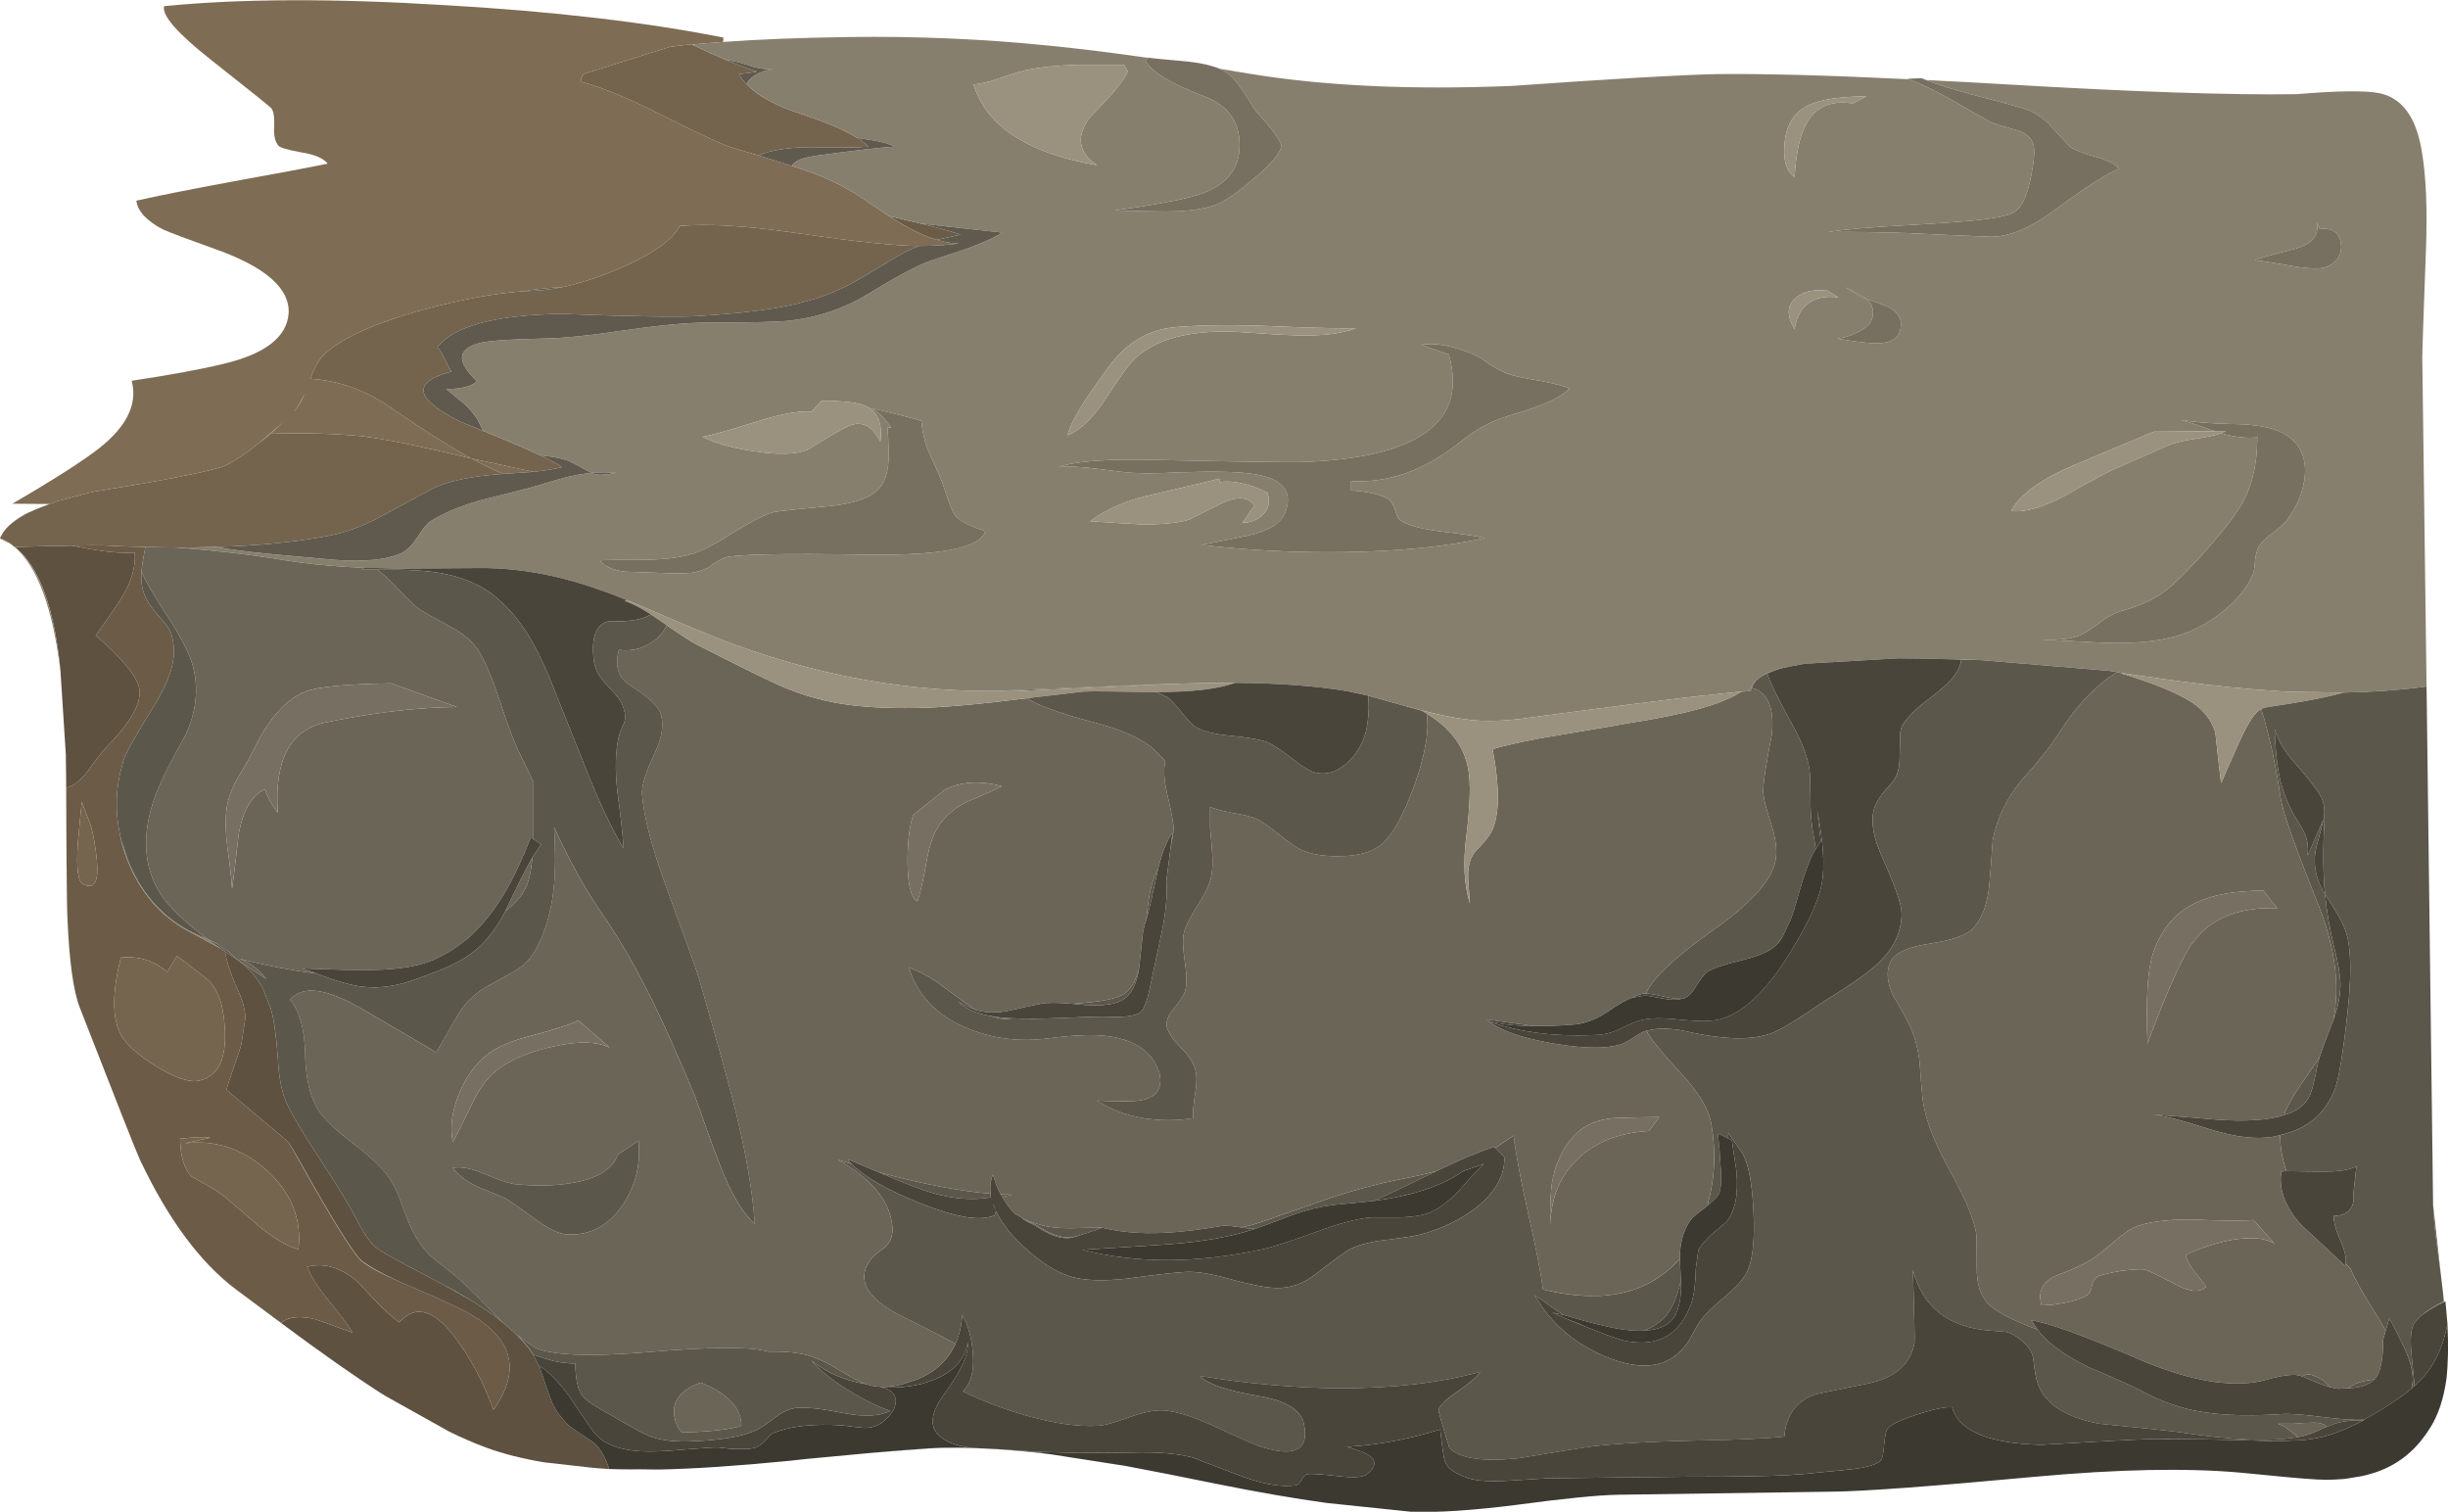 <?xml version="1.0" encoding="iso-8859-1"?>
<!-- Generator: Adobe Illustrator 15.1.0, SVG Export Plug-In . SVG Version: 6.00 Build 0)  -->
<!DOCTYPE svg PUBLIC "-//W3C//DTD SVG 1.1//EN" "http://www.w3.org/Graphics/SVG/1.1/DTD/svg11.dtd">
<svg version="1.1" id="FlashAICB" xmlns="http://www.w3.org/2000/svg" xmlns:xlink="http://www.w3.org/1999/xlink" x="0px" y="0px"
	 width="237.9px" height="146.9px" viewBox="0 0 237.9 146.9" style="enable-background:new 0 0 237.9 146.9;" xml:space="preserve"
	>
<path style="fill-rule:evenodd;clip-rule:evenodd;fill:#6C5C47;" d="M89.475,21.725c1.964,0.487,3.255,0.846,3.875,1.075l-2.3,0.5
	c-1.051-0.27-2.418-0.92-4.1-1.95c-0.176-0.112-0.36-0.229-0.55-0.35C87.564,21.27,88.589,21.512,89.475,21.725z M11.675,81.15v0.05
	c0.157,0.765,0.382,1.531,0.675,2.3c1.233,3.167,3.2,5.483,5.9,6.95l3.2,1.725c0.137,0.101,0.279,0.201,0.425,0.3
	c0.008,0.052,0.017,0.102,0.025,0.15c0.165,0.931,0.515,2.005,1.05,3.225c0.322,0.664,0.556,1.255,0.7,1.775
	c0.114,0.455,0.181,0.863,0.2,1.225V98.9l-0.4,2.6c-0.085,0.306-0.186,0.622-0.3,0.95c-0.374,1.088-0.657,1.921-0.85,2.5L22,105.9
	l6.025,5.074c0.334,0.549,0.676,1.141,1.025,1.775c3.333,5.967,5.383,9.25,6.15,9.85c0.626,0.501,1.709,1.093,3.25,1.775l1.65,0.725
	c2.767,1.167,4.667,2.051,5.7,2.65c4.1,2.434,4.817,5.517,2.15,9.25c-0.9-2.5-2.05-4.717-3.45-6.65
	c-2.167-3.066-4.067-3.683-5.7-1.85c-0.933-0.667-2.25-1.95-3.95-3.85c-1.633-1.467-3.3-1.983-5-1.551
	c0.367,0.934,1.083,2.051,2.15,3.351c1.167,1.399,1.917,2.416,2.25,3.05c-2.167-0.8-3.367-1.233-3.6-1.3
	c-1.486-0.363-2.594-0.255-3.325,0.325L27.3,128.55l-4.3-3.2c-3.5-2.6-6.633-6.816-9.4-12.649c-0.367-0.8-2.317-5.733-5.85-14.8
	c-0.63-1.622-1.031-4.555-1.2-8.801l-0.025-0.725C6.475,85.833,6.45,81.891,6.45,76.55c0.7-0.166,1.4-0.717,2.1-1.649
	c0.767-1.067,1.333-1.8,1.7-2.2c2.4-2.434,3.5-4.333,3.3-5.7c-0.167-1.2-1.583-2.95-4.25-5.25c1.2-1.667,2.067-2.933,2.6-3.8
	c0.9-1.5,1.3-2.917,1.2-4.25c-1.1,0.066-2.35-0.017-3.75-0.25c-0.352-0.05-1.143-0.192-2.375-0.425C8.505,52.991,9.513,52.983,10,53
	c1.414,0.073,2.789,0.124,4.125,0.15c-0.199,1.025-0.324,1.808-0.375,2.35c-0.003,0.051-0.003,0.101,0,0.15
	c-0.005,0.044-0.005,0.086,0,0.125c-0.078,0.891,0.105,1.75,0.55,2.575c0.233,0.433,0.817,1.183,1.75,2.25
	c0.534,0.566,0.817,1.433,0.85,2.6c0.033,1.5-0.633,3.333-2,5.5c-1.7,2.733-2.667,4.466-2.9,5.2c-0.016,0.05-0.032,0.1-0.05,0.15
	v0.025c-0.031,0.085-0.056,0.177-0.075,0.274C11.234,76.595,11.167,78.861,11.675,81.15z M1.225,50.775
	c0.445-0.364,0.986-0.706,1.625-1.025H2.9C2.237,50.077,1.678,50.418,1.225,50.775z M0.05,52.35L0,52.3
	c0.025,0.008,0.05,0.017,0.075,0.025L0.05,52.35z M7.95,77.9c-0.167,1.633-0.3,3.05-0.4,4.25c-0.133,2.267,0.034,3.517,0.5,3.75
	c1.133,0.6,1.583-0.217,1.35-2.45c-0.2-1.867-0.5-3.217-0.9-4.05L7.95,77.9z M16.25,94.45c-1.267-1.101-2.767-1.566-4.5-1.4
	c-0.867,3.4-0.867,5.9,0,7.5c0.5,0.934,1.633,1.95,3.4,3.05c1.9,1.167,3.317,1.634,4.25,1.4c1.934-0.467,2.733-2.35,2.4-5.65
	c-0.133-1.699-0.583-3-1.35-3.899c-0.333-0.334-1.417-1.184-3.25-2.55L16.25,94.45z M21.55,116.05c0.133,0.101,1.3,1.101,3.5,3
	c1.567,1.3,2.883,2.084,3.95,2.351c0.333-2.934-0.683-5.483-3.05-7.65c-2.367-2.134-5.034-3.017-8-2.65l2.5-0.55
	c-0.467-0.1-1.45-0.066-2.95,0.101c0.033,1.767,0.417,3,1.15,3.699C19.817,114.983,20.783,115.55,21.55,116.05z"/>
<path style="fill-rule:evenodd;clip-rule:evenodd;fill:#5E5140;" d="M38.45,124.375c-1.517-0.717-2.6-1.325-3.25-1.825
	c-0.767-0.6-2.817-3.883-6.15-9.85c-0.341-0.621-0.683-1.196-1.025-1.726L22,105.9l0.3-0.95c0.193-0.579,0.476-1.412,0.85-2.5
	c0.115-0.328,0.215-0.645,0.3-0.95l0.4-2.6V98.85c-0.02-0.361-0.086-0.77-0.2-1.225c-0.144-0.521-0.377-1.111-0.7-1.775
	c-0.536-1.22-0.886-2.294-1.05-3.225c-0.008-0.049-0.017-0.099-0.025-0.15c0.251,0.174,0.51,0.349,0.775,0.525h0.05l1.2,0.9
	l0.65,0.699c0.3,0.334,0.617,0.784,0.95,1.351l0.8,2c0.3,0.967,0.534,2.583,0.7,4.85c0.1,2,0.417,3.533,0.95,4.601
	c0.6,1.233,1.683,3.033,3.25,5.399c1.6,2.434,2.716,4.267,3.35,5.5c0.7,1.4,1.35,2.367,1.95,2.9c0.367,0.3,1.4,0.899,3.1,1.8
	c0.992,0.519,1.892,0.993,2.7,1.425l0.975,0.525c1.145,0.632,2.078,1.165,2.8,1.6c0.594,0.376,1.145,0.742,1.65,1.101l0.575,0.425
	c1.612,1.232,2.796,2.44,3.55,3.625l0.5,1l0.1,0.149c0.5,1.5,0.85,2.517,1.05,3.051c0.3,0.866,0.883,1.733,1.75,2.6
	c0.133,0.134,0.883,0.65,2.25,1.55c0.667,0.467,1.2,1.267,1.6,2.4l0.1,0.3c-0.574-0.028-1.132-0.069-1.675-0.125l-4.65-0.525
	c-2.125-0.354-4.017-0.837-5.675-1.449c-1.119-0.415-2.294-0.923-3.525-1.525l-6.175-3.45c-0.153-0.09-0.303-0.182-0.45-0.274
	c-2.6-1.667-5.85-3.95-9.75-6.851l0.025-0.024c0.73-0.58,1.838-0.688,3.325-0.325c0.233,0.066,1.434,0.5,3.6,1.3
	c-0.333-0.634-1.083-1.65-2.25-3.05c-1.067-1.3-1.783-2.417-2.15-3.351c1.7-0.433,3.367,0.084,5,1.551
	c1.7,1.899,3.017,3.183,3.95,3.85c1.633-1.833,3.534-1.217,5.7,1.85c1.4,1.934,2.55,4.15,3.45,6.65
	c2.667-3.733,1.95-6.816-2.15-9.25c-1.033-0.6-2.933-1.483-5.7-2.65L38.45,124.375z M6.45,76.55c-0.01-0.967-0.027-1.899-0.05-2.8
	c0.001-0.13,0.001-0.264,0-0.4L5.875,65.2c-0.111-1.211-0.253-2.294-0.425-3.25c-0.768-4.363-2.102-7.297-4-8.8
	c2.274-0.064,4.115-0.105,5.525-0.125C8.207,53.258,8.999,53.4,9.35,53.45c1.4,0.233,2.65,0.316,3.75,0.25
	c0.1,1.333-0.3,2.75-1.2,4.25c-0.533,0.867-1.4,2.133-2.6,3.8c2.667,2.3,4.083,4.05,4.25,5.25c0.2,1.367-0.9,3.267-3.3,5.7
	c-0.367,0.4-0.933,1.133-1.7,2.2C7.85,75.833,7.15,76.384,6.45,76.55z M0.95,52.8l-0.9-0.45l0.025-0.025
	c0.35,0.126,0.684,0.309,1,0.55C1.032,52.851,0.991,52.826,0.95,52.8z"/>
<path style="fill-rule:evenodd;clip-rule:evenodd;fill:#76654E;" d="M7.95,77.9l0.55,1.5c0.4,0.833,0.7,2.183,0.9,4.05
	c0.233,2.233-0.217,3.05-1.35,2.45c-0.466-0.233-0.633-1.483-0.5-3.75C7.65,80.95,7.783,79.533,7.95,77.9z M16.25,94.45l0.95-1.55
	c1.833,1.366,2.917,2.216,3.25,2.55c0.767,0.899,1.216,2.2,1.35,3.899c0.333,3.301-0.466,5.184-2.4,5.65
	c-0.933,0.233-2.35-0.233-4.25-1.4c-1.767-1.1-2.9-2.116-3.4-3.05c-0.867-1.6-0.867-4.1,0-7.5
	C13.483,92.884,14.983,93.35,16.25,94.45z M21.55,116.05c-0.767-0.5-1.733-1.066-2.9-1.7c-0.733-0.699-1.117-1.933-1.15-3.699
	c1.5-0.167,2.483-0.2,2.95-0.101l-2.5,0.55c2.966-0.366,5.633,0.517,8,2.65c2.367,2.167,3.383,4.717,3.05,7.65
	c-1.067-0.267-2.383-1.051-3.95-2.351C22.85,117.15,21.683,116.15,21.55,116.05z"/>
<path style="fill-rule:evenodd;clip-rule:evenodd;fill:#7E6C54;" d="M51.85,45.85l-2.95,0.2c-0.667-0.267-1.7-0.767-3.1-1.5
	c-4.708-1.137-8.1-1.837-10.175-2.1c-0.111-0.021-0.219-0.038-0.325-0.05c-2.7-0.267-5.7-0.35-9-0.25l1.225-1.125
	c-0.533,0.468-1.283,1.118-2.25,1.95c-1.523,1.217-2.724,2-3.6,2.35L21.3,45.45c-1.833,0.533-5.833,1.3-12,2.3
	c-0.114,0.024-0.23,0.049-0.35,0.075c-0.039,0.008-0.08,0.017-0.125,0.025c-0.052,0.012-0.102,0.02-0.15,0.025l-3,0.8
	c-0.289,0.102-0.573,0.202-0.85,0.3h-0.05C3.68,48.968,2.489,48.959,1.2,48.95c3.5-2.034,6.117-3.684,7.85-4.95
	c3.133-2.267,4.383-4.6,3.75-7c3.767-0.567,6.75-1.117,8.95-1.65c4.033-0.967,6.133-2.6,6.3-4.9c0.133-2.4-2.2-4.467-7-6.2
	c-2.8-1-4.533-1.65-5.2-1.95c-1.6-0.833-2.467-1.767-2.6-2.8c2.233-0.5,5.333-1.117,9.3-1.85c4.434-0.8,7.534-1.383,9.3-1.75
	c-0.434-0.533-1.3-0.9-2.6-1.1c-1.3-0.233-2.033-0.45-2.2-0.65c-0.333-0.4-0.466-1.033-0.4-1.9c0.033-0.9-0.066-1.483-0.3-1.75
	c-0.067-0.1-2-1.65-5.8-4.65c-3.3-2.6-4.833-4.35-4.6-5.25c7.333-0.733,16.433-0.767,27.3-0.1C53.717,1.1,62.733,2.15,70.3,3.65
	l-0.025,0.425C69.22,4.15,68.228,4.233,67.3,4.325L67.25,4.3c-0.751,0.079-1.459,0.162-2.125,0.25L56.75,7.175l-0.125,0.15
	c-0.11,0.178-0.177,0.361-0.2,0.55L56.4,7.95h0.025c1.83,0.44,4.438,1.506,7.825,3.2c2.02,1.019,3.628,1.803,4.825,2.35
	c0.954,0.434,1.646,0.717,2.075,0.85l2.55,0.75c1.348,0.414,2.44,0.755,3.275,1.025c0.712,0.227,1.237,0.402,1.575,0.525
	c1.767,0.633,3.367,1.4,4.8,2.3L86.4,21c0.19,0.122,0.374,0.238,0.55,0.35c1.682,1.029,3.048,1.68,4.1,1.95
	c0.767,0.233,1.483,0.35,2.15,0.35c-1.067,0.167-2.367,0.25-3.9,0.25c-2.167,0-6-0.4-11.5-1.2c-2.687-0.397-5.062-0.655-7.125-0.775
	c-1.734-0.086-3.251-0.078-4.55,0.025c-0.027-0.002-0.052-0.002-0.075,0c-0.7,1.4-2.7,2.8-6,4.2
	c-1.944,0.815-3.736,1.398-5.375,1.75c-1.281,0.053-2.539,0.186-3.775,0.4c-2.791,0.19-6.058,0.791-9.8,1.8
	c-4.934,1.367-8.2,2.883-9.8,4.55c-0.358,0.386-0.742,1.103-1.15,2.15c2.415,0.161,4.673,0.87,6.775,2.125
	c0.076,0.038,0.151,0.08,0.225,0.125c3.567,2.467,6.45,4.3,8.65,5.5L51.85,45.85z M29.4,38.75c0.055-0.123,0.129-0.306,0.225-0.55
	c-0.324,0.748-0.699,1.373-1.125,1.875C28.854,39.683,29.155,39.241,29.4,38.75z"/>
<path style="fill-rule:evenodd;clip-rule:evenodd;fill:#74644D;" d="M73.7,15.1l-2.55-0.75c-0.429-0.133-1.121-0.417-2.075-0.85
	c-1.197-0.547-2.805-1.331-4.825-2.35c-3.387-1.693-5.995-2.76-7.825-3.2H56.4l0.025-0.075L56.45,7.85
	c0.018-0.179,0.076-0.354,0.175-0.525l0.125-0.15l8.375-2.625c0.666-0.088,1.374-0.171,2.125-0.25l0.05,0.025L67.4,4.4
	c1.156,0.548,2.206,1.023,3.15,1.425c1.167,0.491,2.167,0.866,3,1.125c-0.4,0.1-0.983,0.183-1.75,0.25
	c0.197,0.342,0.447,0.667,0.75,0.975c1.077,1.135,2.827,2.094,5.25,2.875c2.477,0.818,4.311,1.601,5.5,2.35
	c0.464,0.288,0.831,0.571,1.1,0.85c-1.133,0.1-2.95,0.117-5.45,0.05C76.717,14.3,74.967,14.567,73.7,15.1z M52.525,44.25
	c1.093,0.516,1.785,0.899,2.075,1.15c-0.867,0.2-1.783,0.35-2.75,0.45l-6.05-1.3c-2.2-1.2-5.083-3.033-8.65-5.5
	c-0.074-0.045-0.149-0.087-0.225-0.125c-2.102-1.255-4.36-1.964-6.775-2.125c0.408-1.047,0.792-1.764,1.15-2.15
	c1.6-1.667,4.867-3.183,9.8-4.55c3.742-1.01,7.009-1.61,9.8-1.8c0.341-0.022,0.674-0.039,1-0.05c0.87-0.037,1.795-0.154,2.775-0.35
	c1.639-0.352,3.431-0.935,5.375-1.75c3.3-1.4,5.3-2.8,6-4.2c0.023-0.002,0.048-0.002,0.075,0c1.299-0.104,2.815-0.112,4.55-0.025
	c2.063,0.12,4.438,0.378,7.125,0.775c5.5,0.8,9.333,1.2,11.5,1.2c-0.9,0.333-1.95,0.883-3.15,1.65c-1.867,1.133-3.066,1.833-3.6,2.1
	c-1.867,1-4.2,1.75-7,2.25c-1.9,0.333-4.4,0.6-7.5,0.8c-1.933,0.133-6.433,0.066-13.5-0.2c-6.433,0.1-10.45,1.183-12.05,3.25
	c0.233,0.2,0.483,0.6,0.75,1.2c0.3,0.633,0.517,1.017,0.65,1.15c-3.933,1.033-3.633,2.667,0.9,4.9
	c0.763,0.302,1.479,0.594,2.15,0.875C49.378,42.854,51.237,43.646,52.525,44.25z M6.975,53.025c-1.41,0.02-3.251,0.061-5.525,0.125
	H1.4c-0.049-0.043-0.099-0.085-0.15-0.125c-0.059-0.051-0.117-0.101-0.175-0.15c-0.316-0.241-0.65-0.424-1-0.55
	C0.05,52.316,0.025,52.308,0,52.3c0.011-0.026,0.019-0.051,0.025-0.075l0.325-0.55c0.224-0.311,0.516-0.611,0.875-0.9
	c0.453-0.356,1.012-0.698,1.675-1.025h0.025c0.554-0.267,1.188-0.526,1.9-0.775c0.277-0.098,0.561-0.198,0.85-0.3l3-0.8
	c0.049-0.005,0.099-0.013,0.15-0.025c0.045-0.008,0.086-0.017,0.125-0.025c0.119-0.026,0.236-0.051,0.35-0.075
	c6.167-1,10.167-1.767,12-2.3l0.375-0.125c0.876-0.35,2.077-1.133,3.6-2.35c0.331-0.255,0.673-0.53,1.025-0.825
	c3.3-0.1,6.3-0.017,9,0.25c0.106,0.012,0.214,0.029,0.325,0.05c2.075,0.262,5.467,0.962,10.175,2.1c1.4,0.733,2.434,1.233,3.1,1.5
	c-3.033,0.2-5.333,0.684-6.9,1.45c-0.2,0.1-1.833,0.983-4.9,2.65c-1.7,0.934-3.4,1.567-5.1,1.9c-3.162,0.614-6.845,0.98-11.05,1.1
	c-1.219,0.038-2.486,0.054-3.8,0.05c-0.98-0.005-1.988-0.022-3.025-0.05C12.789,53.124,11.414,53.073,10,53
	C9.513,52.983,8.505,52.991,6.975,53.025z"/>
<path style="fill-rule:evenodd;clip-rule:evenodd;fill:#877F6E;" d="M235.825,67.375L235.8,66.65c-0.001,0.067-0.101,0.1-0.3,0.1
	c-2.45,0.324-5.033,0.508-7.75,0.55l-5.375-0.075c-0.602-0.042-1.21-0.083-1.825-0.125c-0.107-0.007-0.216-0.015-0.325-0.025
	L219.1,67c-0.063-0.005-0.131-0.013-0.199-0.025c-2.741-0.215-5.95-0.59-9.625-1.125l-1.575-0.225
	c-0.587-0.087-1.188-0.179-1.8-0.275c-0.061-0.01-0.119-0.019-0.176-0.025l0.025-0.025h-0.05c-0.278-0.043-0.562-0.084-0.851-0.125
	L192.6,64.15c-0.847-0.034-1.713-0.059-2.6-0.075L186.875,64c-0.831-0.018-1.631-0.026-2.4-0.025L175.35,64.5l-2.05,0.4
	c-2.07,0.518-3.12,1.268-3.149,2.25c-0.307,0.023-0.623,0.049-0.95,0.075l0.05-0.025c-0.297,0.025-0.688,0.067-1.175,0.125
	L166.9,67.45c-1.827,0.18-3.844,0.414-6.051,0.7c-0.537,0.071-1.146,0.146-1.824,0.225c-0.243,0.035-0.493,0.068-0.75,0.1
	c-0.254,0.034-0.513,0.067-0.775,0.1c-1.099,0.143-2.34,0.301-3.725,0.475c-0.097,0.02-0.196,0.037-0.301,0.05
	c-0.615,0.081-1.257,0.165-1.925,0.25c-0.833,0.1-2.066,0.267-3.7,0.5c-1.399,0.167-2.633,0.233-3.699,0.2
	c-1.532-0.057-3.365-0.356-5.5-0.9c-0.375-0.091-0.758-0.19-1.15-0.3c-0.433-0.12-0.85-0.229-1.25-0.325l-3.3-0.925l-1.15-0.25
	c-0.379-0.086-0.696-0.152-0.95-0.2c-2.985-0.498-6.586-0.764-10.8-0.8c-0.538-0.005-1.088-0.005-1.649,0l-3.525,0.075
	c-0.402,0.001-0.81,0.01-1.225,0.025c-3.9,0.167-9.65,0.4-17.25,0.7c-9.633,0.033-19.233-1.967-28.8-6l-6.7-2.85
	c-1.139-0.458-2.222-0.858-3.25-1.2l-0.45-0.15c-1.076-0.352-2.143-0.652-3.2-0.9c-2.55-0.59-5.05-0.874-7.5-0.85l-7.75,0.05
	c-0.87-0.014-1.636-0.03-2.3-0.05h-0.775c-2.949-0.125-5.591-0.375-7.925-0.75c-3.365-0.552-6.898-0.969-10.6-1.25
	c1.314,0.004,2.581-0.013,3.8-0.05c1.424,0.244,3.075,0.46,4.95,0.65c2.967,0.267,5.15,0.467,6.55,0.6
	c3.1,0.233,5.35-0.017,6.75-0.75c0.433-0.233,0.9-0.733,1.4-1.5c0.5-0.8,0.917-1.3,1.25-1.5c1.2-0.767,2.767-1.433,4.7-2
	c2.267-0.566,3.917-0.983,4.95-1.25c1.867-0.566,3.217-0.95,4.05-1.15c0.633-0.133,1.267-0.233,1.9-0.3
	c0.1,0.033,0.183,0.066,0.25,0.1c0.4,0.133,1.117,0.1,2.15-0.1c-0.8-0.067-1.6-0.067-2.4,0c-0.367-0.2-0.983-0.534-1.85-1
	c-0.621-0.327-1.646-0.561-3.075-0.7c-1.288-0.604-3.146-1.396-5.575-2.375c-0.153-0.306-0.336-0.681-0.55-1.125
	c-0.367-0.567-0.833-1.1-1.4-1.6c-0.333-0.267-0.883-0.717-1.65-1.35c1.5,0,2.5-0.25,3-0.75c-2-1.9-1.934-3.133,0.2-3.7
	c0.867-0.233,2.9-0.383,6.1-0.45c1.767,0,4.434-0.267,8-0.8c3.5-0.5,6.184-0.75,8.05-0.75c4.333,0,7.05-0.067,8.15-0.2
	c2.733-0.333,5.25-1.2,7.55-2.6c2.767-1.7,4.767-2.767,6-3.2c1.533-0.5,2.733-0.9,3.6-1.2c1.567-0.566,2.7-1.083,3.4-1.55
	c-1.745-0.181-4.386-0.472-7.925-0.875C88.589,21.512,87.564,21.27,86.4,21l-3.05-2.05c-1.434-0.9-3.033-1.667-4.8-2.3
	c-0.337-0.123-0.863-0.298-1.575-0.525c0.17-0.513,1.146-0.871,2.925-1.075c3.2-0.433,5.533-0.7,7-0.8
	c-0.433-0.267-1.2-0.483-2.3-0.65c-0.497-0.067-0.93-0.134-1.3-0.2c-1.189-0.749-3.023-1.532-5.5-2.35
	c-2.423-0.781-4.173-1.74-5.25-2.875c0.091-0.222,0.257-0.431,0.5-0.625c0.525-0.426,1.242-0.709,2.15-0.85
	c-0.754,0.092-1.671-0.058-2.75-0.45c-0.746-0.228-1.379-0.37-1.9-0.425C69.606,5.423,68.556,4.948,67.4,4.4l-0.1-0.075
	c0.928-0.092,1.92-0.175,2.975-0.25C73.687,3.825,77.729,3.667,82.4,3.6c6.6-0.1,13.167,0.183,19.7,0.85
	c2.862,0.284,6.021,0.676,9.475,1.175L111.3,5.9c0.633,1.1,2.534,2.25,5.7,3.45c2.467,0.933,3.616,2.667,3.45,5.2
	c-0.167,2.267-1.7,3.784-4.6,4.55c-1.633,0.433-4.133,0.883-7.5,1.35c2.167,0.066,3.833,0.1,5,0.1c2.033,0,3.633-0.216,4.8-0.65
	c0.833-0.3,2.05-1.133,3.649-2.5c1.8-1.5,2.7-2.583,2.7-3.25c0-0.433-0.816-1.55-2.45-3.35c-0.066-0.1-0.483-0.75-1.25-1.95
	c-0.533-0.8-1.017-1.367-1.45-1.7c-0.237-0.176-0.521-0.334-0.85-0.475c0.932,0.152,1.881,0.311,2.85,0.475
	c7.233,1.2,15.75,1.6,25.551,1.2c9.899-0.7,16.566-1.083,20-1.15c4.579-0.049,10.779,0.118,18.6,0.5c1.215,0.46,2.599,1.127,4.15,2
	c1.767,1.033,3.066,1.767,3.899,2.2c0.167,0.1,0.917,0.333,2.25,0.7c0.9,0.233,1.483,0.65,1.75,1.25s0.15,1.967-0.35,4.1
	c-0.334,1.367-0.834,2.267-1.5,2.7c-0.467,0.267-1.517,0.5-3.15,0.7c-1.467,0.167-3.967,0.35-7.5,0.55
	c-3.2,0.167-5.684,0.383-7.45,0.65c2.233-0.033,4.851,0,7.851,0.1c3.467,0.167,6.083,0.283,7.85,0.35c1.834,0.067,3.967-0.8,6.4-2.6
	c3.066-2.267,5.149-3.6,6.25-4c-0.334-0.433-1.084-0.816-2.25-1.15c-1.3-0.367-2.15-0.7-2.55-1c-0.134-0.133-0.767-0.817-1.9-2.05
	c-0.7-0.767-1.517-1.3-2.45-1.6c-0.8-0.267-2.5-0.733-5.1-1.4c-1.894-0.503-3.401-0.978-4.525-1.425
	c2.453,0.121,5.062,0.262,7.825,0.425c12.434,0.733,21.833,1.05,28.2,0.95c3.967-0.333,6.633-0.367,8-0.1
	c2.166,0.434,3.533,2.217,4.1,5.35c0.467,2.5,0.617,5.867,0.45,10.1c-0.233,6.267-0.35,9.65-0.35,10.15L235.825,67.375z
	 M222.95,24.2c-2.367,0.6-3.634,0.966-3.8,1.1c0.3,0,1.5,0.184,3.6,0.55c1.733,0.3,2.884,0.316,3.45,0.05c1-0.5,1.434-1.25,1.3-2.25
	c-0.167-1.066-0.85-1.533-2.05-1.4l-0.3-0.65C225.417,22.867,224.684,23.733,222.95,24.2z M215.875,42.1
	c1.282,0.378,2.441,0.512,3.475,0.4v-0.65c0.101,2.633-0.333,4.9-1.3,6.8c-0.7,1.3-2.149,3.167-4.35,5.6
	c-1.367,1.467-2.4,2.483-3.101,3.05c-1.1,0.833-2.383,1.467-3.85,1.9c-1,0.267-1.783,0.617-2.35,1.05
	c-0.834,0.633-1.467,1.067-1.9,1.3c-0.833,0.467-2.066,0.667-3.7,0.6c-0.133,0-0.283,0-0.45,0c2.434,0.133,4.4,0.233,5.9,0.3
	c3.866,0.167,6.866-0.267,9-1.3c1.167-0.533,2.25-1.25,3.25-2.15c1.167-1.033,1.967-2.067,2.4-3.1c0.133-0.3,0.216-0.783,0.25-1.45
	c0.066-0.6,0.199-1.067,0.399-1.4c0.2-0.333,0.634-0.75,1.3-1.25c0.733-0.566,1.2-0.983,1.4-1.25c1.066-1.466,1.65-2.95,1.75-4.45
	c0.1-1.767-0.55-3.067-1.95-3.9c-1.1-0.667-2.899-1-5.399-1c-2.101-0.067-3.667-0.2-4.7-0.4c0.7,0.2,1.75,0.55,3.149,1.05
	c0.056,0.02,0.114,0.036,0.176,0.05l-5.976,0.05c-0.033,0.033-2.533,1.083-7.5,3.15c-3.366,1.4-5.483,2.917-6.35,4.55
	c1.333,0.167,3.116-0.35,5.35-1.55c2.434-1.4,4.167-2.317,5.2-2.75c2.1-0.934,3.65-1.617,4.65-2.05c0.6-0.267,1.583-0.5,2.949-0.7
	C214.555,42.449,215.313,42.283,215.875,42.1z M181.4,9.35c-1.733,0.033-3.067,0.15-4,0.35c-1.467,0.3-2.5,0.867-3.101,1.7
	c-0.566,0.767-0.866,1.767-0.899,3c-0.067,1.367,0.267,2.3,1,2.8c0.133-2.333,0.517-4.067,1.149-5.2c0.9-1.633,2.4-2.283,4.5-1.95
	L181.4,9.35z M177.6,28.25c-1.366-0.167-2.416,0.083-3.149,0.75c-0.8,0.733-0.816,1.733-0.05,3c0.166-1.133,0.6-1.967,1.3-2.5
	c0.733-0.567,1.717-0.767,2.95-0.6L177.6,28.25z M180.95,28.9c0.133,0.033,0.267,0.083,0.399,0.15
	c0.601,0.467,0.801,1.083,0.601,1.85c-0.134,0.533-0.617,1-1.45,1.4c-0.667,0.333-1.316,0.534-1.95,0.6
	c1.5,0.267,2.684,0.417,3.55,0.45c1.567,0.066,2.434-0.417,2.601-1.45c0.166-0.9-0.25-1.6-1.25-2.1c-0.5-0.2-1.2-0.45-2.101-0.75
	L181.3,29c-0.366-0.267-1.033-0.633-2-1.1L180.95,28.9z M131.3,46.75c3.566,0.2,7.017-1,10.351-3.6c1.133-0.9,2.083-1.533,2.85-1.9
	c0.667-0.367,1.7-0.75,3.1-1.15c2.534-0.767,4.184-1.55,4.95-2.35c-0.666-0.267-1.633-0.517-2.899-0.75
	c-1.4-0.233-2.367-0.433-2.9-0.6c-0.833-0.267-1.8-0.816-2.9-1.65c-2.199-1.067-4.116-1.483-5.75-1.25l2.7,0.95
	c1.867,6.566-2.899,10.05-14.3,10.45c-1.434,0.033-6.017-0.033-13.75-0.2c-5.033-0.133-8.317,0.1-9.85,0.7
	c0.967-0.1,2.2-0.05,3.7,0.15c2,0.267,3.183,0.4,3.55,0.4c1,0.066,2.467,0.05,4.4-0.05c2-0.066,3.45-0.083,4.351-0.05
	c1.966,0.033,3.416,0.217,4.35,0.55c1.733,0.6,2.283,1.733,1.65,3.4c-0.434,1.067-1.65,1.817-3.65,2.25
	c-1.1,0.233-2.6,0.534-4.5,0.9c4.6,0.533,9.2,0.767,13.8,0.7c5.3-0.066,9.867-0.517,13.7-1.35c-0.5-0.167-1.9-0.383-4.2-0.65
	c-1.866-0.233-3.166-0.583-3.899-1.05c-0.267-0.167-0.45-0.5-0.551-1c-0.166-0.5-0.366-0.85-0.6-1.05
	c-0.7-0.466-1.934-0.767-3.7-0.9V46.75z M131.75,31.9h-1c-1.767,0-4.517-0.083-8.25-0.25c-3.333-0.1-6.117-0.05-8.35,0.15
	c-2.566,0.233-4.7,1.517-6.4,3.85c-2.433,3.267-3.767,5.483-4,6.65c1.133-0.466,2.25-1.483,3.35-3.05c1.167-1.767,2.017-3,2.55-3.7
	c1.967-2.433,5.5-3.533,10.6-3.3c2.767,0.2,4.816,0.317,6.15,0.35C128.634,32.633,130.417,32.4,131.75,31.9z M109.25,6.3
	c-2.633,0-4.183,0-4.65,0c-1.8,0.067-3.333,0.217-4.6,0.45c-0.533,0.1-1.433,0.367-2.7,0.8c-1.1,0.4-2,0.617-2.7,0.65
	c1.267,4.066,5.267,6.683,12,7.85c-1.867-1.267-2.067-2.85-0.6-4.75c2.067-2.066,3.267-3.517,3.6-4.35L109.25,6.3z M85.35,47.55
	c-0.833,0.867-2.483,1.417-4.95,1.65c-3.267,0.3-5.05,0.5-5.35,0.6c-0.867,0.267-2.183,0.95-3.95,2.05
	c-1.7,1.1-3.067,1.783-4.1,2.05c-1.067,0.3-2.5,0.467-4.3,0.5c-2.534,0-4,0.017-4.4,0.05c0.4,0.566,1.2,0.933,2.4,1.1
	c0.167,0,1.15,0.034,2.95,0.1c2.067,0.1,3.367,0.083,3.9-0.05c0.633-0.133,1.133-0.333,1.5-0.6c0.5-0.367,0.95-0.633,1.35-0.8
	c0.9-0.333,5.533-0.434,13.9-0.3c7.2,0.1,11.017-0.667,11.45-2.3c-1.533-0.467-2.517-0.983-2.95-1.55c-0.233-0.3-0.6-1.233-1.1-2.8
	c-0.133-0.433-0.567-1.433-1.3-3c-0.5-1.133-0.783-2.25-0.85-3.35c-0.6-0.2-2.233-0.617-4.9-1.25c0.7,0.367,1.35,1,1.95,1.9h-0.35
	c0.1,1.4,0.133,2.467,0.1,3.2C86.283,46.017,85.95,46.95,85.35,47.55z M84.1,39.45c-0.7-0.333-2.117-0.5-4.25-0.5l-1,1.05
	c-1.167-0.1-2.917,0.217-5.25,0.95c-2.867,0.9-4.65,1.4-5.35,1.5c1.3,0.633,2.983,1.1,5.05,1.4c2.333,0.367,4.067,0.316,5.2-0.15
	c1.8-1.133,3.083-1.883,3.85-2.25c1.3-0.633,2.367-0.15,3.2,1.45C85.783,41.133,85.3,39.983,84.1,39.45z M112.05,48.05
	c-2.466,0.534-4.5,1.4-6.1,2.6c2.466,0.167,4.1,0.267,4.9,0.3c2,0.033,3.566-0.117,4.7-0.45c1.434-0.733,2.533-1.283,3.3-1.65
	c1.434-0.667,2.467-0.567,3.101,0.3c-0.167,0.133-0.384,0.417-0.65,0.85s-0.467,0.7-0.6,0.8c0.833,0,1.517-0.267,2.05-0.8
	c0.566-0.6,0.7-1.317,0.4-2.15c-1.834-0.867-3.384-1.2-4.65-1V46.5C118.1,46.633,115.95,47.15,112.05,48.05z M56.425,7.875
	c0.023-0.188,0.09-0.372,0.2-0.55c-0.099,0.171-0.157,0.346-0.175,0.525L56.425,7.875z M26.3,42.15
	c-0.352,0.295-0.694,0.57-1.025,0.825c0.967-0.833,1.717-1.482,2.25-1.95L26.3,42.15z M29.4,38.75
	c-0.245,0.491-0.545,0.933-0.9,1.325c0.426-0.502,0.801-1.127,1.125-1.875C29.529,38.444,29.455,38.627,29.4,38.75z M19.45,90.95
	c0.208,0.088,0.442,0.188,0.7,0.3c0.373,0.152,0.707,0.319,1,0.5c-0.283-0.167-0.6-0.316-0.95-0.45
	c0.391,0.284,0.808,0.576,1.25,0.875l-3.2-1.725c-2.7-1.467-4.667-3.783-5.9-6.95c-0.293-0.769-0.519-1.535-0.675-2.3
	c0.045,0.19,0.096,0.382,0.15,0.575L12.4,83.5c1.233,3.134,3.2,5.434,5.9,6.9L19.45,90.95z M6.525,88.375
	c-0.01-0.233-0.018-0.476-0.025-0.725c-0.033-2.841-0.066-7.475-0.1-13.9c0.023,0.9,0.04,1.833,0.05,2.8
	C6.45,81.891,6.475,85.833,6.525,88.375z M28.025,110.975c0.342,0.529,0.684,1.104,1.025,1.726c3.333,5.967,5.383,9.25,6.15,9.85
	c0.65,0.5,1.733,1.108,3.25,1.825c-1.541-0.683-2.624-1.274-3.25-1.775c-0.767-0.6-2.817-3.883-6.15-9.85
	C28.701,112.115,28.359,111.523,28.025,110.975z M0.95,52.8c0.041,0.026,0.082,0.051,0.125,0.075
	c0.058,0.049,0.116,0.099,0.175,0.15C1.154,52.945,1.054,52.87,0.95,52.8z M5.875,65.2C5.108,59.016,3.617,54.999,1.4,53.15h0.05
	c1.898,1.503,3.232,4.437,4,8.8C5.622,62.906,5.764,63.989,5.875,65.2z"/>
<path style="fill-rule:evenodd;clip-rule:evenodd;fill:#6B6557;" d="M30.75,94.6c-2.433-0.3-4.933-0.783-7.5-1.449
	c0.967,0.333,1.85,1,2.65,2l-2.7-1.801l-0.6-0.5c-0.033-0.033-0.15-0.149-0.35-0.35c-0.167-0.134-0.3-0.2-0.4-0.2l-0.7-0.55
	c-0.293-0.181-0.627-0.348-1-0.5c-0.258-0.111-0.491-0.212-0.7-0.3c0.203,0.078,0.428,0.17,0.675,0.274
	c-2.161-1.633-3.653-3.058-4.475-4.274c-1.733-2.667-1.917-5.884-0.55-9.65c0.533-1.399,1.517-3.367,2.95-5.9
	c1.034-2.3,1.267-4.517,0.7-6.65c-0.3-1.133-1.067-2.667-2.3-4.6c-1.423-2.15-2.323-3.692-2.7-4.625V55.5
	c0.051-0.542,0.176-1.325,0.375-2.35c1.037,0.028,2.045,0.045,3.025,0.05c3.702,0.281,7.235,0.698,10.6,1.25
	c2.334,0.375,4.976,0.625,7.925,0.75H35.35l-0.2,0.15h1.5c0.533,0.367,1.233,1.017,2.1,1.95c0.9,0.967,1.617,1.633,2.15,2
	c0.2,0.133,1.217,0.7,3.05,1.7c1.167,0.633,2.033,1.4,2.6,2.3c0.633,1.034,1.317,2.667,2.05,4.9c0.8,2.433,1.45,4.133,1.95,5.1
	l1.3,2.7v5.55l-0.25-0.2c-0.9,2.267-1.75,4.067-2.55,5.4c-1.066,1.8-2.267,3.283-3.6,4.45L45,91.55
	c-0.767,0.601-1.533,1.084-2.3,1.45c-1.5,0.8-3.667,1.217-6.5,1.25c-1.567,0.033-3.833-0.017-6.8-0.15L30.75,94.6z M49.1,88.55
	c1.133-2.399,2.017-4.149,2.65-5.25c-0.133,1.167-0.283,1.983-0.45,2.45C50.967,86.75,50.233,87.684,49.1,88.55z M96.4,67.15
	c7.6-0.3,13.35-0.533,17.25-0.7c0.415-0.016,0.823-0.024,1.225-0.025c-1.5,0.049-3.142,0.124-4.925,0.225
	c-2.5,0.1-6.2,0.267-11.1,0.5H96.4z M64.8,60.75c1.434,1,2.417,1.633,2.95,1.9c3.267,1.667,5.75,2.9,7.45,3.7
	c2.133,1,4.35,1.683,6.65,2.05c1.9,0.3,4.25,0.434,7.05,0.4c2.533-0.033,6.167-0.35,10.9-0.95c1.1,0.7,3.15,1.45,6.15,2.25
	c2.733,0.7,4.716,1.533,5.95,2.5l1.35,1.35c-0.2,0.8-0.133,1.899,0.2,3.3c0.4,1.667,0.6,2.767,0.6,3.3
	c-0.033,0.5-0.117,1.033-0.25,1.601l-0.1,0.675l0.25-1.925c-0.534,0.733-1,1.899-1.4,3.5l-0.25,0.55
	c-0.433,0.899-0.733,2.383-0.9,4.45l-0.1,0.25c-0.167,0.533-0.283,1.25-0.35,2.149c-0.167,1.467-0.25,2.217-0.25,2.25
	c-0.333,1.3-0.833,2.15-1.5,2.55c-0.4,0.267-1.117,0.483-2.15,0.65c-0.566,0.1-1.483,0.2-2.75,0.3c-1.533-0.133-2.6-0.133-3.2,0
	c-0.833,0.167-1.917,0.4-3.25,0.7c-1.1,0.2-2.1,0.167-3-0.1c-0.4-0.233-1.45-0.983-3.15-2.25c-1.3-0.967-2.417-1.584-3.35-1.851
	c0.8,2.667,2.667,4.617,5.6,5.851c2.5,1.033,5.133,1.366,7.9,1c2-0.267,3.617-0.367,4.85-0.301c1.933,0.101,3.433,0.584,4.5,1.45
	c0.533,0.434,0.95,0.983,1.25,1.65c0.367,0.767,0.417,1.467,0.15,2.1c-0.3,0.733-1.133,1.134-2.5,1.2
	c-0.767,0.033-1.917,0.017-3.45-0.05c1.2,0.833,2.684,1.399,4.45,1.7c1.667,0.267,3.283,0.267,4.85,0
	c-0.034-0.467,0.017-1.167,0.15-2.101c0.167-0.934,0.217-1.649,0.15-2.149c-0.1-0.834-0.55-1.65-1.35-2.45
	c-0.867-0.867-1.367-1.584-1.5-2.15c-0.1-0.533,0.1-1.1,0.6-1.7c0.667-0.8,1.05-1.383,1.15-1.75c0.2-0.566,0.2-1.517,0-2.85
	c-0.2-1.333-0.233-2.283-0.1-2.85c0.167-0.634,0.617-1.534,1.35-2.7c0.733-1.134,1.167-2.05,1.3-2.75
	c0.133-0.601,0.167-1.384,0.1-2.351c-0.033-0.533-0.1-1.316-0.2-2.35v-2.1c0.433,0.199,1.167,0.399,2.2,0.6
	c1.033,0.167,1.783,0.35,2.25,0.55c0.533,0.233,1.334,0.783,2.4,1.65c0.967,0.8,1.733,1.3,2.3,1.5c0.934,0.366,2.116,0.533,3.55,0.5
	c1.533-0.033,2.717-0.316,3.55-0.851c1.067-0.666,2.101-2.25,3.101-4.75c0.866-2.1,1.434-4.083,1.7-5.95c0.1-0.767,0.1-1.533,0-2.3
	c2.3,1.367,3.649,3.183,4.05,5.45c0.233,1.334,0.166,3.483-0.2,6.45c-0.333,2.6-0.217,4.783,0.35,6.55
	c0-0.033-0.05-0.684-0.149-1.95c-0.066-0.866-0.033-1.517,0.1-1.949c0.134-0.567,0.45-1.084,0.95-1.551
	c0.6-0.633,0.983-1.116,1.15-1.449c0.833-1.534,0.883-4.233,0.149-8.101c1.7-0.5,3.917-0.966,6.65-1.4
	c4.166-0.7,6.399-1.083,6.7-1.15c1.933-0.3,3.616-0.617,5.05-0.95c2.637-0.593,4.554-1.285,5.75-2.075
	c0.327-0.026,0.644-0.052,0.95-0.075c0.029-0.982,1.079-1.732,3.149-2.25c-0.598,0.167-1.114,0.351-1.55,0.55
	c-0.833,0.333-1.333,0.8-1.5,1.4c1.533,0.4,2.184,1.883,1.95,4.45c-0.566,2.9-0.851,4.767-0.851,5.601
	c0,0.566,0.284,1.699,0.851,3.399c0.434,1.434,0.533,2.617,0.3,3.55c-0.467,1.867-2.483,4.051-6.05,6.551
	c-3.7,2.633-5.867,4.683-6.5,6.149c-0.367,0-0.75,0.101-1.15,0.3l-0.149,0.101c-0.5,0.133-1.351,0.616-2.551,1.45
	c-1.033,0.666-2.05,1.05-3.05,1.149c-1.6,0.134-2.934,0.184-4,0.15c-1.033-0.134-2.583-0.351-4.649-0.65l0.199,0.15l0.051,0.05
	c1.267,0.934,3.366,1.65,6.3,2.15c2.899,0.5,5.066,0.533,6.5,0.1c0.333-0.1,0.75-0.316,1.25-0.65c0.533-0.366,0.967-0.6,1.3-0.699
	c0.3,0.666,1.434,2.066,3.4,4.199c1.699,1.834,2.666,3.45,2.899,4.851c0.467,2.666,0.367,5.217-0.3,7.649l-0.05,0.301
	c-0.934,0.699-1.483,1.166-1.65,1.399c-0.7,0.967-1.05,2.217-1.05,3.75c-3,3.434-7.434,4.434-13.3,3c-0.2-1.6-0.684-4.083-1.45-7.45
	c-0.733-3.267-1.2-5.767-1.4-7.5l-1.8,1.2l-0.1-0.1c-1.467,0.467-3.334,1.25-5.601,2.35c-0.966,0.267-2.149,0.533-3.55,0.8
	c-2.033,0.4-4.283,1-6.75,1.801c-1.399,0.5-3.55,1.25-6.45,2.25c-0.608,0.23-1.351,0.439-2.225,0.625
	c-0.057-0.005-0.115-0.014-0.175-0.025c-0.7-0.1-1.2-0.15-1.5-0.15c-2.333,0.4-4.284,0.634-5.85,0.7c-2.267,0.101-4.267-0.066-6-0.5
	c-0.733,0-1.767,0.017-3.1,0.05c-1.1,0-1.967-0.083-2.6-0.25c-1.033-0.267-1.75-0.533-2.15-0.8c-0.206-0.121-0.414-0.238-0.625-0.35
	c-0.505-0.524-0.913-1.074-1.225-1.65l0.95-0.2l-1.1-0.05c-0.3-0.533-0.55-1.166-0.75-1.899c-0.233,0.533-0.317,1.149-0.25,1.85
	c-3.067-0.267-6.7-0.967-10.9-2.1l-2.95-1.25c0.033,0.1,0.15,0.25,0.35,0.449l-1.3-0.399c2.9,1.666,4.6,3.517,5.1,5.55
	c0.4,1.434,0.15,2.467-0.75,3.1c-1.1,0.733-1.7,1.551-1.8,2.45c-0.167,1.434,1.05,2.8,3.65,4.101c3.333,1.666,5.067,2.566,5.2,2.699
	c-0.733,1.567-1.934,2.7-3.6,3.4l-0.75,0.25c-1.633,0.6-3.083,0.684-4.35,0.25c-0.5-0.167-1.5-0.7-3-1.6
	c-1.267-0.767-2.467-1.233-3.6-1.4c-0.833-0.134-1.783-0.184-2.85-0.15c-1.7-0.5-5.65-0.483-11.85,0.051
	c-5.767,0.466-9.417,0.3-10.95-0.5l-1.6-1.15c0.633,0.634,1.133,1.25,1.5,1.85l0.05,0.101c-0.754-1.185-1.938-2.393-3.55-3.625
	c0.173,0.124,0.34,0.249,0.5,0.375c-0.566-0.566-1.433-1.45-2.6-2.65c-1.034-1.033-1.9-1.816-2.6-2.35
	c-0.967-0.733-1.583-1.233-1.85-1.5c-0.5-0.5-0.983-1.15-1.45-1.95c-0.3-0.533-0.7-1.467-1.2-2.8c-0.4-1.2-0.85-2.15-1.35-2.851
	c-0.6-0.866-1.75-1.949-3.45-3.25c-1.7-1.3-2.816-2.366-3.35-3.199c-0.833-1.301-1.267-3.184-1.3-5.65c-0.066-2.3-0.55-4-1.45-5.1
	c1.167-1.434,3.5-1.134,7,0.899l7.2,4.2c1.033-1.8,1.767-3.066,2.2-3.8c0.733-1.167,1.767-2.101,3.1-2.8
	c1.8-0.967,2.783-1.534,2.95-1.7c0.733-0.533,1.367-1.417,1.9-2.65c0.7-1.6,1.133-3.399,1.3-5.399c0.133-1.367,0.133-3.2,0-5.5
	c1.533,3.333,3.1,6.149,4.7,8.449c1.667,2.4,3.317,5.267,4.95,8.601c1.067,2.166,2.417,5.2,4.05,9.1c1,2.867,1.8,5.066,2.4,6.601
	c1.033,2.733,2.167,4.666,3.4,5.8c-0.2-3.233-0.9-7.217-2.1-11.95c-0.7-2.7-1.8-6.65-3.3-11.85c-0.2-0.7-1.267-3.684-3.2-8.95
	c-1.4-3.834-2.183-6.834-2.35-9c-0.066-0.8,0.35-2.15,1.25-4.05c0.767-1.633,0.917-2.983,0.45-4.05c-0.267-0.6-1.217-1.434-2.85-2.5
	c-1.167-0.733-1.533-1.883-1.1-3.45c1,0.133,1.934-0.033,2.8-0.5S64.433,61.55,64.8,60.75z M96.1,98.7
	c0.833,0.166,1.617,0.25,2.35,0.25c-0.6,0.066-1.05,0.066-1.35,0L96.1,98.7z M138.65,69.15l-0.5-0.1l-1.9-0.525
	c0.4,0.097,0.817,0.205,1.25,0.325C137.893,68.959,138.275,69.059,138.65,69.15z M99.275,118.325
	c0.136,0.125,0.344,0.25,0.625,0.375c0.4,0.133,0.667,0.25,0.8,0.35c1.267,0.834,2.35,1.233,3.25,1.2
	c0.254-0.019,0.679-0.118,1.275-0.3c-0.642,0.214-1.067,0.331-1.275,0.35c-0.9,0.101-1.983-0.283-3.25-1.149
	c-0.1-0.067-0.367-0.2-0.8-0.4C99.647,118.623,99.438,118.481,99.275,118.325z M230.75,134.05c-1.233,0.134-2.083,0.417-2.55,0.851
	l-0.9,0.05c-0.2,0-0.483-0.05-0.85-0.15c-0.367-0.434-0.7-0.717-1-0.85c-0.5-0.267-0.884-0.4-1.15-0.4c-0.166,0-0.35,0.066-0.55,0.2
	c-0.3-0.1-0.583-0.15-0.85-0.15c-0.534,0-1.2,0.101-2,0.301c-0.967,0.267-1.634,0.416-2,0.449c-2.967,0.367-6.634-0.383-11-2.25
	c-5.334-2.3-8.834-3.566-10.5-3.8l0.6,0.9c-2.7-1-4.366-1.917-5-2.75c-0.6-0.767-0.9-1.834-0.9-3.2c0-2.033-0.017-3.167-0.05-3.4
	c-0.233-1.433-1.116-3.517-2.649-6.25c-1.467-2.666-2.317-4.916-2.551-6.75c-0.1-0.933-0.199-2.133-0.3-3.6
	c-0.133-1.233-0.434-2.384-0.899-3.45c-0.267-0.6-0.834-1.633-1.7-3.1c-0.634-1.4-0.667-2.55-0.101-3.45
	c0.467-0.733,1.7-1.25,3.7-1.55c2.167-0.334,3.55-0.816,4.15-1.45c0.866-0.9,1.399-2.25,1.6-4.05c0.101-1.033,0.217-2.55,0.351-4.55
	c0.399-2.034,1.283-3.917,2.649-5.65c1.7-1.866,2.95-3.433,3.75-4.7c1.725-2.719,3.616-4.71,5.675-5.975
	c0.057,0.006,0.115,0.015,0.176,0.025c0.612,0.096,1.213,0.188,1.8,0.275c-0.536-0.067-1.086-0.143-1.65-0.225
	c2.667,0.8,4.767,1.617,6.3,2.45c1.567,0.833,2.551,1.967,2.95,3.4c0.2,1.967,0.384,3.583,0.55,4.85
	c1.267-2.933,2.084-4.733,2.45-5.399c0.566-1.034,1.05-1.633,1.45-1.8c0.8,2.6,1.434,5.517,1.9,8.75
	c0.233,1.366,1.466,4.833,3.699,10.399c1.601,4.101,2.067,7.8,1.4,11.101c-0.6,1.5-1.033,2.666-1.3,3.5
	c-0.233,0.399-0.851,1.316-1.851,2.75c-0.733,1.066-1.25,1.966-1.55,2.699l-0.05,0.25c-1.533,0.5-3.717,0.65-6.55,0.45
	c-1.447-0.131-3.547-0.298-6.3-0.5c1.183,0.127,3.066,0.61,5.649,1.45c2.467,0.767,4.533,1,6.2,0.7l0.6-0.15
	c-0.033,1.066,0.167,2.233,0.601,3.5l-0.5,0.05c-0.267,1.733,0.383,3.467,1.95,5.2c2.033,1.867,3.449,3.184,4.25,3.95l0.05-0.2
	l0.45,0.45c0.333,0.8,0.899,1.85,1.699,3.15c0.967,1.566,1.551,2.533,1.75,2.899l-0.25,0.851
	C231.6,132.184,231.316,133.483,230.75,134.05z M192.6,64.15c-0.654-0.008-1.321-0.025-2-0.05c-0.201-0.008-0.401-0.017-0.6-0.025
	C190.887,64.091,191.753,64.116,192.6,64.15z M226.1,138.65c-0.3,0.133-0.716,0.316-1.25,0.55c-0.466,0.2-0.966,0.35-1.5,0.45
	l-1.3-1l-0.649-0.301h1.5c0.767-0.066,1.35-0.1,1.75-0.1C225.384,138.217,225.866,138.35,226.1,138.65z M173.275,90.925
	c-0.142,0.267-0.292,0.5-0.45,0.7c-0.024,0.025-0.05,0.051-0.075,0.075c-0.027,0.025-0.052,0.051-0.075,0.075
	C172.884,91.543,173.084,91.26,173.275,90.925z M221.3,88.25l-1.35-1.7c-2.7,0-4.867,0.384-6.5,1.15
	c-2.066,0.967-3.483,2.649-4.25,5.05c-0.5,1.533-0.667,4.417-0.5,8.65c1.666-4.5,3-7.567,4-9.2
	C214.366,89.434,217.233,88.116,221.3,88.25z M237.45,126.55c-0.937,0.463-1.67,0.913-2.2,1.351c0.684-0.587,1.417-1.062,2.2-1.426
	C237.452,126.498,237.452,126.523,237.45,126.55z M236.45,117.05c0.296,2.579,0.546,4.838,0.75,6.775
	c-0.088-0.646-0.188-1.387-0.3-2.226C236.634,119.667,236.483,118.15,236.45,117.05z M202.9,122.6
	c-0.634,0.367-1.733,0.851-3.301,1.45c-1.166,0.634-1.566,1.566-1.199,2.8c0.633,0,1.383-0.083,2.25-0.25
	c0.966-0.199,1.666-0.433,2.1-0.699c0.3-0.167,0.483-0.5,0.55-1c0.101-0.434,0.316-0.733,0.65-0.9
	c0.434-0.167,1.149-0.333,2.149-0.5c1.034-0.134,1.784-0.184,2.25-0.15c0.267,0.034,1.317,0.534,3.15,1.5
	c1.333,0.7,2.3,0.767,2.9,0.2c-0.101-0.166-0.483-0.666-1.15-1.5c-0.434-0.566-0.717-1.1-0.85-1.6
	c1.433-0.667,2.899-1.15,4.399-1.45c1.934-0.333,3.351-0.217,4.25,0.35l-2.05-2.3c-1.066,0.101-3.083,0.084-6.05-0.05
	c-2.667,0-4.566,0.283-5.7,0.85c-0.5,0.267-1.217,0.801-2.15,1.601C204.134,121.783,203.4,122.333,202.9,122.6z M97.35,76.4
	c-0.934-0.267-1.883-0.384-2.85-0.351c-1.1,0.066-2.017,0.316-2.75,0.75l-3,2.4c-0.367,1.033-0.55,2.533-0.55,4.5
	c0,2.2,0.316,3.5,0.95,3.899c0.233-0.6,0.517-1.816,0.85-3.649c0.267-1.566,0.633-2.733,1.1-3.5c0.633-1.033,1.566-1.867,2.8-2.5
	C95.433,77.316,96.583,76.8,97.35,76.4z M46.075,126.55c-0.723-0.435-1.656-0.968-2.8-1.6c0.46,0.238,0.751,0.388,0.875,0.45
	C44.834,125.791,45.476,126.175,46.075,126.55z M99.6,141c0.741,0.068,1.591,0.177,2.55,0.325c-4.613-0.555-8.58-0.746-11.9-0.575
	l-4.525,0.35c-0.394,0.037-0.81,0.07-1.25,0.101c2.504-0.229,4.429-0.378,5.775-0.45c1.233-0.1,2.633-0.116,4.2-0.05
	C96.183,140.767,97.9,140.866,99.6,141z M24.65,72.85c-0.3,0.633-0.8,1.516-1.5,2.65c-0.6,1.066-0.967,2.033-1.1,2.9
	c-0.167,1.033-0.15,2.366,0.05,4c0.267,1.833,0.417,3.166,0.45,4c0.133-0.934,0.35-2.733,0.65-5.4c0.433-2.3,1.283-3.733,2.55-4.3
	c0.233,0.733,0.65,1.5,1.25,2.3c-0.367-5.133,1.183-8.067,4.65-8.8c4.667-0.967,8.917-1.467,12.75-1.5L38,66.4
	c-4.333,0.067-7.1,0.333-8.3,0.8C27.8,67.933,26.117,69.817,24.65,72.85z M11.825,81.775c-0.055-0.193-0.105-0.385-0.15-0.575v-0.05
	C11.722,81.356,11.771,81.565,11.825,81.775z M59.25,101.8L56.2,99.15c-0.667,0.366-2.317,0.899-4.95,1.6
	c-2.067,0.533-3.583,1.3-4.55,2.3c-0.967,0.967-1.717,2.184-2.25,3.65c-0.567,1.566-0.717,2.983-0.45,4.25
	c0.167-0.233,0.85-1.584,2.05-4.05c0.733-1.5,1.667-2.601,2.8-3.301c1.333-0.866,3.033-1.517,5.1-1.949
	C56.25,101.15,58.017,101.2,59.25,101.8z M49.1,116.45c0.333,0.166,1.316,0.85,2.95,2.05c1.267,0.934,2.284,1.417,3.05,1.45
	c2.233,0.133,4.05-0.834,5.45-2.9c1.233-1.866,1.733-3.934,1.5-6.2l-2,1.351c-0.533,1.434-2.017,2.35-4.45,2.75
	c-1.7,0.3-3.6,0.333-5.7,0.1c-0.467-0.066-1.467-0.416-3-1.05c-1.233-0.5-2.2-0.667-2.9-0.5c0.6,0.733,1.383,1.333,2.35,1.8
	C47.517,115.767,48.433,116.15,49.1,116.45z M71.4,140.8c-0.157-0.009-0.332-0.018-0.525-0.024c-0.149-0.019-0.299-0.035-0.45-0.051
	C70.805,140.754,71.129,140.779,71.4,140.8z M62.025,142.775l-0.75,0.024c-0.722-0.006-1.414-0.022-2.075-0.05L62.025,142.775z
	 M65.55,137.7c-0.267-1.533,0.583-2.65,2.55-3.351c2.633,1.067,3.95,2.467,3.95,4.2c-1.167,0.367-3.1,0.584-5.8,0.65
	C65.883,138.767,65.65,138.267,65.55,137.7z M152.55,110.85c-0.866,1.134-1.434,2.45-1.7,3.95c-0.166,0.967-0.233,2.4-0.199,4.3
	c0.066-2.767,1-4.966,2.8-6.6c1.7-1.566,3.967-2.434,6.8-2.6l1-1.351c-2.934,0.033-4.566,0.084-4.9,0.15
	C154.717,108.934,153.45,109.65,152.55,110.85z M153.925,128.85c-0.521-0.211-1.088-0.444-1.7-0.699
	c0.448,0.171,0.874,0.337,1.275,0.5C153.645,128.724,153.786,128.79,153.925,128.85z M96.8,117.7l-0.25-0.55l-0.05-0.176L96.8,117.7
	z"/>
<path style="fill-rule:evenodd;clip-rule:evenodd;fill:#9A917E;" d="M64.8,60.75l-1.55-1.05c-1.033-0.667-1.883-1.1-2.55-1.3
	l0.2-0.1l6.7,2.85c9.566,4.033,19.167,6.033,28.8,6h2.45c4.9-0.233,8.6-0.4,11.1-0.5c1.783-0.102,3.424-0.176,4.925-0.225
	l3.525-0.075c0.562-0.005,1.111-0.005,1.649,0c-1.633,0.6-4.183,0.9-7.65,0.9c-4.1-0.067-6.467-0.083-7.1-0.05l-5.5,0.65
	c-4.733,0.6-8.367,0.917-10.9,0.95c-2.8,0.034-5.15-0.1-7.05-0.4c-2.3-0.367-4.517-1.05-6.65-2.05c-1.7-0.8-4.184-2.033-7.45-3.7
	C67.217,62.383,66.233,61.75,64.8,60.75z M138.15,69.05l0.5,0.1c2.135,0.543,3.968,0.843,5.5,0.9c1.066,0.034,2.3-0.033,3.699-0.2
	c1.634-0.233,2.867-0.4,3.7-0.5c0.668-0.085,1.31-0.169,1.925-0.25c0.104-0.013,0.204-0.03,0.301-0.05
	c1.385-0.173,2.626-0.332,3.725-0.475c0.263-0.033,0.521-0.066,0.775-0.1c0.257-0.032,0.507-0.065,0.75-0.1
	c0.679-0.08,1.287-0.154,1.824-0.225c2.207-0.286,4.224-0.52,6.051-0.7l1.175-0.125c0.486-0.058,0.878-0.1,1.175-0.125l-0.05,0.025
	c-1.196,0.79-3.113,1.481-5.75,2.075c-1.434,0.333-3.117,0.65-5.05,0.95c-0.301,0.067-2.534,0.45-6.7,1.15
	c-2.733,0.434-4.95,0.9-6.65,1.4c0.733,3.867,0.684,6.566-0.149,8.101c-0.167,0.333-0.551,0.816-1.15,1.449
	c-0.5,0.467-0.816,0.983-0.95,1.551c-0.133,0.433-0.166,1.083-0.1,1.949c0.1,1.267,0.149,1.917,0.149,1.95
	c-0.566-1.767-0.683-3.95-0.35-6.55c0.366-2.967,0.434-5.116,0.2-6.45c-0.4-2.267-1.75-4.083-4.05-5.45L138.15,69.05z M227.75,67.3
	c-1.1,0.333-2.884,0.7-5.35,1.1c-0.104,0.018-0.222,0.034-0.351,0.05l-1.274,0.2c-0.027-0.003-0.053-0.003-0.075,0
	c-0.434,0.067-0.75,0.15-0.95,0.25c-0.4,0.167-0.884,0.767-1.45,1.8c-0.366,0.667-1.184,2.466-2.45,5.399
	c-0.166-1.267-0.35-2.883-0.55-4.85c-0.399-1.433-1.383-2.567-2.95-3.4c-1.533-0.833-3.633-1.65-6.3-2.45
	c0.564,0.083,1.114,0.158,1.65,0.225l1.575,0.225c3.675,0.535,6.884,0.91,9.625,1.125c0.068,0.012,0.136,0.02,0.199,0.025
	l1.125,0.075c0.109,0.01,0.218,0.018,0.325,0.025c0.615,0.042,1.224,0.083,1.825,0.125L227.75,67.3z M215.275,41.9h1.074
	c-0.14,0.066-0.298,0.132-0.475,0.2c-0.562,0.183-1.32,0.349-2.275,0.5c-1.366,0.2-2.35,0.433-2.949,0.7
	c-1,0.434-2.551,1.117-4.65,2.05c-1.033,0.433-2.767,1.35-5.2,2.75c-2.233,1.2-4.017,1.717-5.35,1.55
	c0.866-1.633,2.983-3.15,6.35-4.55c4.967-2.067,7.467-3.117,7.5-3.15L215.275,41.9z M177.6,28.25l1.051,0.65
	c-1.233-0.167-2.217,0.033-2.95,0.6c-0.7,0.533-1.134,1.367-1.3,2.5c-0.767-1.267-0.75-2.267,0.05-3
	C175.184,28.333,176.233,28.083,177.6,28.25z M181.4,9.35l-1.351,0.7c-2.1-0.333-3.6,0.317-4.5,1.95
	c-0.633,1.133-1.017,2.867-1.149,5.2c-0.733-0.5-1.067-1.434-1-2.8c0.033-1.233,0.333-2.233,0.899-3
	c0.601-0.833,1.634-1.4,3.101-1.7C178.333,9.5,179.667,9.383,181.4,9.35z M131.75,31.9c-1.333,0.5-3.116,0.733-5.35,0.7
	c-1.334-0.033-3.384-0.15-6.15-0.35c-5.1-0.233-8.633,0.867-10.6,3.3c-0.533,0.7-1.383,1.934-2.55,3.7
	c-1.1,1.567-2.217,2.583-3.35,3.05c0.233-1.167,1.567-3.383,4-6.65c1.7-2.333,3.833-3.617,6.4-3.85c2.233-0.2,5.017-0.25,8.35-0.15
	c3.733,0.167,6.483,0.25,8.25,0.25H131.75z M109.25,6.3l0.35,0.65c-0.333,0.833-1.533,2.283-3.6,4.35
	c-1.467,1.9-1.267,3.483,0.6,4.75c-6.733-1.167-10.733-3.783-12-7.85c0.7-0.034,1.6-0.25,2.7-0.65c1.267-0.433,2.167-0.7,2.7-0.8
	c1.267-0.233,2.8-0.383,4.6-0.45C105.067,6.3,106.617,6.3,109.25,6.3z M112.05,48.05c3.9-0.9,6.05-1.417,6.45-1.55v0.35
	c1.267-0.2,2.816,0.133,4.65,1c0.3,0.833,0.166,1.55-0.4,2.15c-0.533,0.533-1.217,0.8-2.05,0.8c0.133-0.1,0.333-0.367,0.6-0.8
	s0.483-0.717,0.65-0.85c-0.634-0.867-1.667-0.967-3.101-0.3c-0.767,0.367-1.866,0.917-3.3,1.65c-1.133,0.333-2.7,0.483-4.7,0.45
	c-0.8-0.034-2.434-0.133-4.9-0.3C107.55,49.45,109.583,48.583,112.05,48.05z M84.1,39.45c1.2,0.533,1.683,1.683,1.45,3.45
	c-0.833-1.6-1.9-2.083-3.2-1.45c-0.767,0.367-2.05,1.117-3.85,2.25c-1.133,0.466-2.867,0.517-5.2,0.15
	c-2.066-0.3-3.75-0.767-5.05-1.4c0.7-0.1,2.483-0.6,5.35-1.5c2.333-0.733,4.083-1.05,5.25-0.95l1-1.05
	C81.983,38.95,83.4,39.117,84.1,39.45z"/>
<path style="fill-rule:evenodd;clip-rule:evenodd;fill:#5F5A4D;" d="M72.55,8.175C72.247,7.867,71.997,7.542,71.8,7.2
	c0.767-0.067,1.35-0.15,1.75-0.25c-0.833-0.259-1.833-0.634-3-1.125c0.521,0.055,1.155,0.197,1.9,0.425
	c1.079,0.393,1.996,0.542,2.75,0.45c-0.909,0.14-1.625,0.423-2.15,0.85C72.807,7.744,72.641,7.953,72.55,8.175z M76.975,16.125
	c-0.835-0.27-1.927-0.611-3.275-1.025c1.267-0.533,3.017-0.8,5.25-0.8c2.5,0.067,4.316,0.05,5.45-0.05
	c-0.269-0.279-0.636-0.562-1.1-0.85c0.37,0.066,0.803,0.133,1.3,0.2c1.1,0.167,1.867,0.383,2.3,0.65c-1.467,0.1-3.8,0.367-7,0.8
	C78.121,15.254,77.146,15.612,76.975,16.125z M46.95,41.875c-0.671-0.281-1.387-0.573-2.15-0.875c-4.533-2.233-4.833-3.867-0.9-4.9
	c-0.133-0.133-0.35-0.517-0.65-1.15c-0.267-0.6-0.517-1-0.75-1.2c1.6-2.067,5.617-3.15,12.05-3.25
	c7.067,0.267,11.567,0.333,13.5,0.2c3.1-0.2,5.6-0.467,7.5-0.8c2.8-0.5,5.133-1.25,7-2.25c0.534-0.267,1.733-0.967,3.6-2.1
	c1.2-0.767,2.25-1.316,3.15-1.65c1.534,0,2.833-0.083,3.9-0.25c-0.667,0-1.383-0.117-2.15-0.35l2.3-0.5
	c-0.62-0.229-1.911-0.587-3.875-1.075c3.539,0.403,6.18,0.694,7.925,0.875c-0.7,0.467-1.833,0.983-3.4,1.55
	c-0.867,0.3-2.067,0.7-3.6,1.2c-1.233,0.433-3.233,1.5-6,3.2c-2.3,1.4-4.816,2.267-7.55,2.6c-1.1,0.133-3.817,0.2-8.15,0.2
	c-1.867,0-4.55,0.25-8.05,0.75c-3.566,0.533-6.233,0.8-8,0.8c-3.2,0.067-5.233,0.217-6.1,0.45c-2.133,0.566-2.2,1.8-0.2,3.7
	c-0.5,0.5-1.5,0.75-3,0.75c0.767,0.633,1.316,1.083,1.65,1.35c0.567,0.5,1.033,1.033,1.4,1.6
	C46.614,41.194,46.797,41.569,46.95,41.875z M48.9,46.05l2.95-0.2c0.967-0.1,1.883-0.25,2.75-0.45
	c-0.291-0.25-0.982-0.634-2.075-1.15c1.429,0.14,2.454,0.373,3.075,0.7c0.867,0.466,1.483,0.8,1.85,1c0.8-0.067,1.6-0.067,2.4,0
	c-1.033,0.2-1.75,0.233-2.15,0.1c-0.067-0.033-0.15-0.066-0.25-0.1c-0.633,0.066-1.267,0.167-1.9,0.3
	c-0.833,0.2-2.183,0.583-4.05,1.15c-1.033,0.267-2.683,0.684-4.95,1.25c-1.933,0.567-3.5,1.233-4.7,2c-0.333,0.2-0.75,0.7-1.25,1.5
	c-0.5,0.767-0.967,1.267-1.4,1.5c-1.4,0.733-3.65,0.983-6.75,0.75c-1.4-0.133-3.583-0.333-6.55-0.6
	c-1.875-0.189-3.525-0.406-4.95-0.65c4.205-0.12,7.888-0.486,11.05-1.1c1.7-0.333,3.4-0.966,5.1-1.9c3.066-1.667,4.7-2.55,4.9-2.65
	C43.567,46.733,45.867,46.25,48.9,46.05z M50.9,28.3c1.236-0.214,2.494-0.347,3.775-0.4c-0.98,0.196-1.905,0.313-2.775,0.35
	C51.574,28.261,51.241,28.277,50.9,28.3z"/>
<path style="fill-rule:evenodd;clip-rule:evenodd;fill:#5C574B;" d="M136.25,68.525l1.9,0.525l0.5,0.3c0.1,0.767,0.1,1.533,0,2.3
	c-0.267,1.867-0.834,3.85-1.7,5.95c-1,2.5-2.033,4.084-3.101,4.75c-0.833,0.534-2.017,0.817-3.55,0.851
	c-1.434,0.033-2.616-0.134-3.55-0.5c-0.566-0.2-1.333-0.7-2.3-1.5c-1.066-0.867-1.867-1.417-2.4-1.65
	c-0.467-0.2-1.217-0.383-2.25-0.55c-1.033-0.2-1.767-0.4-2.2-0.6v2.1c0.1,1.033,0.167,1.816,0.2,2.35
	c0.067,0.967,0.034,1.75-0.1,2.351c-0.133,0.7-0.567,1.616-1.3,2.75c-0.733,1.166-1.183,2.066-1.35,2.7
	c-0.133,0.566-0.1,1.517,0.1,2.85c0.2,1.333,0.2,2.283,0,2.85c-0.1,0.367-0.483,0.95-1.15,1.75c-0.5,0.601-0.7,1.167-0.6,1.7
	c0.133,0.566,0.633,1.283,1.5,2.15c0.8,0.8,1.25,1.616,1.35,2.45c0.067,0.5,0.017,1.216-0.15,2.149
	c-0.133,0.934-0.184,1.634-0.15,2.101c-1.567,0.267-3.184,0.267-4.85,0c-1.767-0.301-3.25-0.867-4.45-1.7
	c1.533,0.066,2.684,0.083,3.45,0.05c1.367-0.066,2.2-0.467,2.5-1.2c0.267-0.633,0.217-1.333-0.15-2.1
	c-0.3-0.667-0.717-1.217-1.25-1.65c-1.067-0.866-2.567-1.35-4.5-1.45c-1.233-0.066-2.85,0.034-4.85,0.301
	c-2.767,0.366-5.4,0.033-7.9-1c-2.934-1.233-4.8-3.184-5.6-5.851c0.933,0.267,2.05,0.884,3.35,1.851c1.7,1.267,2.75,2.017,3.15,2.25
	c-0.567-0.2-1.133-0.467-1.7-0.801c0.633,0.634,1.617,1.084,2.95,1.351l1,0.25c0.3,0.066,0.75,0.066,1.35,0
	c1.233,0.066,2.933,0.05,5.1-0.05c2.233-0.101,3.633-0.134,4.2-0.101c1.633,0.066,2.667-0.083,3.1-0.45
	c0.367-0.333,0.7-1.283,1-2.85c0.233-1.066,0.583-2.7,1.05-4.9c0.4-1.933,0.55-3.6,0.45-5l0.35-2.774l0.1-0.675
	c0.133-0.567,0.217-1.101,0.25-1.601c0-0.533-0.2-1.633-0.6-3.3c-0.333-1.4-0.4-2.5-0.2-3.3l-1.35-1.35
	c-1.233-0.967-3.217-1.8-5.95-2.5c-3-0.8-5.05-1.55-6.15-2.25l5.5-0.65c0.633-0.034,3-0.017,7.1,0.05l1.05,0.5
	c0.3,0.2,0.783,0.717,1.45,1.55c0.6,0.767,1.067,1.233,1.4,1.4c0.733,0.4,1.851,0.667,3.351,0.8c1.666,0.167,2.816,0.367,3.449,0.6
	c0.467,0.167,1.284,0.7,2.45,1.6c1.066,0.833,1.851,1.3,2.351,1.399c1.166,0.233,2.25-0.166,3.25-1.2c1-1,1.583-2.233,1.75-3.7
	c0.131-0.954,0.147-1.812,0.05-2.575V67.6L136.25,68.525z M192.6,64.15l12.25,1.025c0.289,0.041,0.572,0.082,0.851,0.125h0.05
	l-0.025,0.025c-2.059,1.264-3.95,3.256-5.675,5.975c-0.8,1.267-2.05,2.834-3.75,4.7c-1.366,1.733-2.25,3.616-2.649,5.65
	c-0.134,2-0.25,3.517-0.351,4.55c-0.2,1.8-0.733,3.149-1.6,4.05c-0.601,0.634-1.983,1.116-4.15,1.45c-2,0.3-3.233,0.816-3.7,1.55
	c-0.566,0.9-0.533,2.05,0.101,3.45c0.866,1.467,1.434,2.5,1.7,3.1c0.466,1.066,0.767,2.217,0.899,3.45
	c0.101,1.467,0.2,2.667,0.3,3.6c0.233,1.834,1.084,4.084,2.551,6.75c1.533,2.733,2.416,4.817,2.649,6.25
	c0.033,0.233,0.05,1.367,0.05,3.4c0,1.366,0.301,2.434,0.9,3.2c0.634,0.833,2.3,1.75,5,2.75c0.934,1.267,2.583,2.483,4.95,3.649
	c2.7,1.134,4.583,1.983,5.649,2.551c1.101,0.6,2.4,1.1,3.9,1.5c2.033,0.5,4.5,0.699,7.4,0.6c0.399,0,1.066-0.033,2-0.1
	c0.767-0.034,2.05,0.066,3.85,0.3s3.134,0.316,4,0.25l-0.1,0.1c-1-0.066-1.917,0.033-2.75,0.3l-0.801,0.301
	c-0.233-0.301-0.716-0.434-1.449-0.4c-0.4,0-0.983,0.033-1.75,0.1h-1.5l0.649,0.301l1.3,1h-0.1c-2.566,0.466-6.434,0.3-11.6-0.5
	c-1.301-0.167-3.851-0.434-7.65-0.801c-3.267-0.633-5.25-1.916-5.95-3.85c-0.166-0.4-0.316-1.2-0.45-2.4
	c-0.066-0.666-0.449-1.283-1.149-1.85c-0.533-0.434-1-0.7-1.4-0.8c-0.1-0.033-0.666-0.084-1.7-0.15
	c-4.033-0.333-6.517-2.3-7.449-5.899c0.133,4.5,0.183,6.866,0.149,7.1c-0.399,2.1-1.916,3.417-4.55,3.95
	c-3.366,0.666-5.116,1.033-5.25,1.1c-1.733,0.667-2.684,2.017-2.85,4.05c-1.9,0.2-5,0.334-9.301,0.4
	c-4.033,0.1-7.149,0.283-9.35,0.55c-1,0.134-3.384,0.517-7.15,1.15c-3.5,0.366-5.75,0.033-6.75-1c-0.733-2.4-1.083-3.617-1.05-3.65
	c0.066-0.434,0.667-1.033,1.8-1.8c1.267-0.866,2.017-1.517,2.25-1.95c-3.833,1.066-8.366,1.601-13.6,1.601
	c-4.434-0.034-8.983-0.434-13.65-1.2c0.7,0.767,2.583,1.416,5.65,1.95c2.667,0.433,4.15,1.316,4.45,2.649
	c0.566,2.533-0.75,3.316-3.95,2.351c-0.6-0.167-2.217-0.867-4.85-2.101c-2.033-0.934-3.667-1.434-4.9-1.5
	c-0.833-0.033-1.9,0.184-3.2,0.65c-1.433,0.533-2.483,0.816-3.15,0.85c-1.867,0.101-4.117-0.217-6.75-0.95
	c-2.233-0.633-4.35-1.433-6.35-2.399c0.8-0.733,1.133-1.95,1-3.65c-0.1-1.467-0.45-2.733-1.05-3.8
	c-0.033,0.967-0.25,1.917-0.65,2.85c-0.133-0.133-1.867-1.033-5.2-2.699c-2.6-1.301-3.816-2.667-3.65-4.101
	c0.1-0.899,0.7-1.717,1.8-2.45c0.9-0.633,1.15-1.666,0.75-3.1c-0.5-2.033-2.2-3.884-5.1-5.55l1.3,0.399
	c1.3,1.301,3.55,2.584,6.75,3.851c3.433,1.366,5.817,1.75,7.15,1.149l0.15-0.399c0.633,1.333,1.717,2.649,3.25,3.95
	c1.4,1.199,2.684,1.983,3.85,2.35c1.333,0.434,3.2,0.517,5.6,0.25c2.667-0.366,4.55-0.583,5.65-0.65c1.1-0.066,2.567,0.167,4.4,0.7
	c1.967,0.533,3.417,0.816,4.351,0.851c1.399,0.066,2.699-0.367,3.899-1.301c1.934-1.5,3.084-2.333,3.45-2.5
	c0.833-0.399,1.95-0.683,3.35-0.85c1.867-0.233,3.034-0.417,3.5-0.55c2.067-0.566,3.851-1.434,5.351-2.601
	c1.866-1.466,2.783-3.1,2.75-4.899l-0.9-0.9l1.8-1.2c0.2,1.733,0.667,4.233,1.4,7.5c0.767,3.367,1.25,5.851,1.45,7.45
	c5.866,1.434,10.3,0.434,13.3-3l0.1,2.15c-0.433,1.934-1.083,3.233-1.949,3.899c-0.5,0.434-1.051,0.75-1.65,0.95
	c-1.033,0.066-2.366-0.1-4-0.5c-0.9-0.2-2.15-0.533-3.75-1c-0.6-0.366-1.55-1.017-2.85-1.95c1.6,2.867,4.083,4.934,7.449,6.2
	c3.7,1.367,6.317,0.584,7.851-2.35c0.399-0.767,0.717-1.283,0.95-1.55c0.133-0.2,0.533-0.617,1.199-1.25
	c0.834-0.7,1.45-1.25,1.851-1.65c0.733-0.667,1.217-1.316,1.45-1.95c0.466-1.133,0.633-3.033,0.5-5.7
	c-0.134-2.666-0.483-4.5-1.051-5.5l-1.399-2v0.525l-1-0.475c0.133,1.267,0.217,2.283,0.25,3.05c0.133,1.434,0.066,2.399-0.2,2.899
	c-0.167,0.267-0.517,0.617-1.05,1.051l0.05-0.301c0.667-2.433,0.767-4.983,0.3-7.649c-0.233-1.4-1.2-3.017-2.899-4.851
	c-1.967-2.133-3.101-3.533-3.4-4.199h0.1c0.834-0.233,1.9-0.25,3.2-0.051c1.5,0.334,2.566,0.534,3.2,0.601
	c2.333,0.333,4.217,0.233,5.65-0.3c0.899-0.334,2.633-1.384,5.199-3.15c2.334-1.434,3.983-2.583,4.95-3.45
	c1.667-1.467,2.5-3.149,2.5-5.05c0-0.833-0.6-2.583-1.8-5.25c-1.033-2.233-1.283-3.983-0.75-5.25c0.2-0.5,0.684-1.167,1.45-2
	c0.566-0.6,0.866-1.384,0.899-2.35c0.034-1.9,0.067-2.883,0.101-2.95c0.133-0.6,0.8-1.417,2-2.45c1.033-0.767,1.816-1.4,2.35-1.9
	c0.934-0.833,1.45-1.667,1.55-2.5C191.278,64.125,191.945,64.142,192.6,64.15z M225.45,102.65l-0.2,0.649
	c-0.267,1.434-0.5,2.417-0.7,2.95c-0.333,0.866-1,1.5-2,1.9L222,108.35l0.05-0.25c0.3-0.733,0.816-1.633,1.55-2.699
	C224.6,103.967,225.217,103.05,225.45,102.65z M226.75,99.15c0.667-3.301,0.2-7-1.4-11.101c-2.233-5.566-3.466-9.033-3.699-10.399
	c-0.467-3.233-1.101-6.15-1.9-8.75c0.2-0.1,0.517-0.183,0.95-0.25c0.022-0.003,0.048-0.003,0.075,0l1.274-0.2
	c0.129-0.016,0.246-0.033,0.351-0.05c2.466-0.4,4.25-0.767,5.35-1.1c2.717-0.042,5.3-0.226,7.75-0.55c0.199,0,0.299-0.033,0.3-0.1
	l0.025,0.725l0.625,49.675c0.033,1.101,0.184,2.617,0.45,4.55c0.111,0.839,0.212,1.58,0.3,2.226c0.155,1.263,0.256,2.138,0.3,2.625
	c-0.019,0.008-0.035,0.017-0.05,0.024c-0.783,0.364-1.517,0.839-2.2,1.426c-0.3,0.267-0.533,0.533-0.7,0.8
	c-0.267,0.566-0.333,1.517-0.2,2.85c0.2,2,0.301,3.033,0.301,3.101l-0.301,0.3c0.267-0.9,0.117-2.033-0.449-3.4
	c-0.334-0.8-0.9-1.95-1.7-3.45l-0.351,1.2c-0.199-0.366-0.783-1.333-1.75-2.899c-0.8-1.301-1.366-2.351-1.699-3.15l-0.45-0.45
	c0.1-0.5-0.066-1.25-0.5-2.25c-0.467-1.066-0.684-1.866-0.65-2.399c0.634,0,1.134-0.184,1.5-0.551c0.367-0.399,0.5-0.916,0.4-1.55
	l0.3-2.7c-0.667,0.334-1.717,0.5-3.15,0.5c-0.8,0-2.017-0.017-3.649-0.05c-0.434-1.267-0.634-2.434-0.601-3.5
	c2.634-0.6,4.4-2.083,5.301-4.45c0.399-1.066,0.816-3.6,1.25-7.6c0.333-3.134,0.333-5.5,0-7.1c-0.167-0.7-0.483-1.45-0.95-2.25
	c-0.267-0.467-0.684-1.134-1.25-2c-0.2-1.867-0.217-4.367-0.05-7.5L225.8,79.6c0.167-0.767,0.084-1.5-0.25-2.199
	c-0.366-0.667-1.166-1.7-2.399-3.101c-1.067-1.167-1.767-2.316-2.101-3.45c0.066,1.833,0.2,3.25,0.4,4.25
	c0.233,1.301,0.7,2.617,1.399,3.95c0.567,0.9,0.934,1.533,1.101,1.9c0.3,0.633,0.399,1.366,0.3,2.2l1.55-3.551
	c-0.033,0.2-0.2,0.867-0.5,2c-0.267,0.834-0.383,1.567-0.35,2.2c0.033,1.033,0.366,2.066,1,3.101c0.166,1.699,0.45,3.366,0.85,5
	c0.4,1.533,0.617,2.767,0.65,3.699C227.45,96.7,227.217,97.884,226.75,99.15z M171.75,65.45c0.233,0.8,1.033,2.433,2.4,4.9
	c1.1,1.967,1.683,3.633,1.75,5c0.033,1.4,0.05,2.417,0.05,3.051c0.033,1.1,0.149,2.116,0.35,3.05l0.15,1.05
	c-0.533,0.833-1.134,2.467-1.8,4.9c-0.2,0.723-0.409,1.373-0.625,1.949l-0.75,1.575c-0.191,0.335-0.392,0.618-0.601,0.851
	c-0.027,0.026-0.053,0.051-0.075,0.074c-0.094,0.095-0.202,0.186-0.324,0.275c-0.621,0.449-1.612,0.841-2.976,1.175
	c-1.767,0.434-2.899,0.816-3.399,1.15c-0.267,0.2-0.617,0.649-1.051,1.35c-0.366,0.634-0.75,1.033-1.149,1.2l-0.25,0.05H163.1
	c-0.333,0-0.866-0.083-1.6-0.25c-0.7-0.166-1.217-0.25-1.55-0.25c0.633-1.467,2.8-3.517,6.5-6.149c3.566-2.5,5.583-4.684,6.05-6.551
	c0.233-0.933,0.134-2.116-0.3-3.55c-0.566-1.7-0.851-2.833-0.851-3.399c0-0.834,0.284-2.7,0.851-5.601
	c0.233-2.566-0.417-4.05-1.95-4.45C170.417,66.25,170.917,65.783,171.75,65.45z M226.45,134.8c-0.601-0.166-1.5-0.517-2.7-1.05
	c0.2-0.134,0.384-0.2,0.55-0.2c0.267,0,0.65,0.134,1.15,0.4C225.75,134.083,226.083,134.366,226.45,134.8z M230.75,134.05
	c-0.566,0.533-1.417,0.816-2.55,0.851C228.667,134.467,229.517,134.184,230.75,134.05z M112.55,84.4c-0.5,2.366-0.883,4.033-1.15,5
	c0.167-2.067,0.467-3.551,0.9-4.45L112.55,84.4z M104.3,97.55c1.267-0.1,2.184-0.2,2.75-0.3c1.034-0.167,1.75-0.384,2.15-0.65
	c0.667-0.399,1.167-1.25,1.5-2.55c-0.233,1.601-0.784,2.65-1.65,3.15C108.15,97.7,106.567,97.816,104.3,97.55z M36.65,55.35
	c2.633-0.033,4.717,0.083,6.25,0.35c2.267,0.433,4.083,1.25,5.45,2.45c1.133,1,2.117,2.167,2.95,3.5
	c0.667,1.067,1.367,2.467,2.1,4.2c0.067,0.167,1.2,3,3.4,8.5c1.333,3.4,2.6,6.101,3.8,8.101c-0.067-1.2-0.267-3.033-0.6-5.5
	c-0.233-2.134-0.2-3.867,0.1-5.2c0.1-0.467,0.283-0.967,0.55-1.5c0.167-0.467,0.117-1.033-0.15-1.7c-0.167-0.466-0.683-1.133-1.55-2
	c-0.733-0.767-1.15-1.566-1.25-2.4c-0.267-2.3,0.25-3.566,1.55-3.8c1.833,0.1,3.167-0.117,4-0.65l1.55,1.05
	c-0.367,0.8-0.983,1.433-1.85,1.9s-1.8,0.633-2.8,0.5c-0.433,1.567-0.066,2.717,1.1,3.45c1.633,1.066,2.583,1.9,2.85,2.5
	c0.467,1.066,0.316,2.417-0.45,4.05c-0.9,1.9-1.316,3.25-1.25,4.05c0.167,2.166,0.95,5.166,2.35,9c1.933,5.267,3,8.25,3.2,8.95
	c1.5,5.199,2.6,9.149,3.3,11.85c1.2,4.733,1.9,8.717,2.1,11.95c-1.233-1.134-2.367-3.066-3.4-5.8c-0.6-1.534-1.4-3.733-2.4-6.601
	c-1.633-3.899-2.983-6.934-4.05-9.1c-1.633-3.334-3.283-6.2-4.95-8.601c-1.6-2.3-3.167-5.116-4.7-8.449c0.133,2.3,0.133,4.133,0,5.5
	c-0.167,2-0.6,3.8-1.3,5.399c-0.533,1.233-1.167,2.117-1.9,2.65c-0.167,0.166-1.15,0.733-2.95,1.7c-1.333,0.699-2.367,1.633-3.1,2.8
	c-0.434,0.733-1.167,2-2.2,3.8l-7.2-4.2c-3.5-2.033-5.833-2.333-7-0.899c0.9,1.1,1.383,2.8,1.45,5.1
	c0.033,2.467,0.467,4.35,1.3,5.65c0.533,0.833,1.65,1.899,3.35,3.199c1.7,1.301,2.85,2.384,3.45,3.25c0.5,0.7,0.95,1.65,1.35,2.851
	c0.5,1.333,0.9,2.267,1.2,2.8c0.467,0.8,0.95,1.45,1.45,1.95c0.267,0.267,0.883,0.767,1.85,1.5c0.7,0.533,1.566,1.316,2.6,2.35
	c1.167,1.2,2.033,2.084,2.6,2.65c-0.16-0.126-0.327-0.251-0.5-0.375l-0.575-0.425c-0.505-0.358-1.056-0.725-1.65-1.101
	c-0.599-0.375-1.241-0.759-1.925-1.149c-0.124-0.063-0.415-0.212-0.875-0.45l-0.975-0.525c-0.808-0.432-1.708-0.906-2.7-1.425
	c-1.7-0.9-2.733-1.5-3.1-1.8c-0.6-0.533-1.25-1.5-1.95-2.9c-0.633-1.233-1.75-3.066-3.35-5.5c-1.567-2.366-2.65-4.166-3.25-5.399
	c-0.534-1.067-0.85-2.601-0.95-4.601c-0.167-2.267-0.4-3.883-0.7-4.85l-0.8-2c-0.333-0.566-0.65-1.017-0.95-1.351L23.9,93.9L22.7,93
	h-0.05c-0.265-0.177-0.523-0.352-0.775-0.525c-0.146-0.099-0.288-0.199-0.425-0.3c-0.442-0.299-0.859-0.591-1.25-0.875
	c0.35,0.134,0.667,0.283,0.95,0.45l0.7,0.55c0.1,0,0.233,0.066,0.4,0.2c0.2,0.2,0.317,0.316,0.35,0.35l0.6,0.5l2.7,1.801
	c-0.8-1-1.683-1.667-2.65-2c2.567,0.666,5.067,1.149,7.5,1.449c1.967,0.767,3.517,1.2,4.65,1.301c1.6,0.166,3.317-0.101,5.15-0.801
	c1.7-0.6,2.934-1.1,3.7-1.5c1.3-0.666,2.333-1.466,3.1-2.399c0.6-0.667,1.183-1.55,1.75-2.65c1.133-0.866,1.867-1.8,2.2-2.8
	c0.167-0.467,0.317-1.283,0.45-2.45l0.85-1.25l-0.75-0.5V76l-1.3-2.7c-0.5-0.966-1.15-2.667-1.95-5.1
	c-0.733-2.233-1.417-3.867-2.05-4.9c-0.566-0.9-1.433-1.667-2.6-2.3c-1.833-1-2.85-1.567-3.05-1.7c-0.533-0.367-1.25-1.033-2.15-2
	C37.883,56.367,37.183,55.717,36.65,55.35z M13.75,55.5v0.025c0.377,0.933,1.277,2.475,2.7,4.625c1.233,1.934,2,3.467,2.3,4.6
	c0.567,2.133,0.333,4.35-0.7,6.65c-1.433,2.533-2.417,4.5-2.95,5.9c-1.367,3.767-1.184,6.983,0.55,9.65
	c0.822,1.217,2.314,2.642,4.475,4.274c-0.247-0.104-0.472-0.196-0.675-0.274L18.3,90.4c-2.7-1.467-4.667-3.767-5.9-6.9l-0.575-1.725
	c-0.054-0.21-0.104-0.419-0.15-0.625c-0.507-2.289-0.441-4.556,0.2-6.801c0.02-0.098,0.044-0.189,0.075-0.274V74.05
	c0.018-0.05,0.034-0.1,0.05-0.15c0.233-0.733,1.2-2.467,2.9-5.2c1.367-2.167,2.033-4,2-5.5c-0.033-1.167-0.316-2.034-0.85-2.6
	c-0.933-1.067-1.517-1.817-1.75-2.25c-0.444-0.826-0.627-1.684-0.55-2.575c-0.005-0.039-0.005-0.081,0-0.125
	C13.747,55.601,13.747,55.551,13.75,55.5z M49.1,116.45c-0.667-0.3-1.583-0.684-2.75-1.15c-0.967-0.467-1.75-1.066-2.35-1.8
	c0.7-0.167,1.667,0,2.9,0.5c1.533,0.634,2.533,0.983,3,1.05c2.1,0.233,4,0.2,5.7-0.1c2.433-0.4,3.917-1.316,4.45-2.75l2-1.351
	c0.233,2.267-0.267,4.334-1.5,6.2c-1.4,2.066-3.216,3.033-5.45,2.9c-0.767-0.033-1.783-0.517-3.05-1.45
	C50.417,117.3,49.433,116.616,49.1,116.45z M51.8,131.6c-0.367-0.6-0.867-1.216-1.5-1.85l1.6,1.15c1.533,0.8,5.184,0.966,10.95,0.5
	c6.2-0.534,10.15-0.551,11.85-0.051c1.066-0.033,2.017,0.017,2.85,0.15c1.133,0.167,2.333,0.634,3.6,1.4c1.5,0.899,2.5,1.433,3,1.6
	c-2.033-0.333-3.8-1.1-5.3-2.3c0.833,0.967,2.033,1.934,3.6,2.899c1.4,0.867,2.75,1.534,4.05,2c-1.033,0.534-2.567,0.601-4.6,0.2
	c-2.367-0.467-3.95-0.616-4.75-0.45c-0.633,0.134-1.267,0.45-1.9,0.95c-0.8,0.601-1.367,0.983-1.7,1.15
	c-1.233,0.6-3.25,0.967-6.05,1.1h-0.05c-1.733,0.101-3.184-0.066-4.35-0.5c-0.7-0.3-1.917-0.967-3.65-2
	c-1.6-0.866-2.534-1.483-2.8-1.85c-0.467-0.533-0.717-1.601-0.75-3.2C54.633,132.5,53.267,132.2,51.8,131.6z M65.55,137.7
	c0.1,0.566,0.333,1.066,0.7,1.5c2.7-0.066,4.633-0.283,5.8-0.65c0-1.733-1.316-3.133-3.95-4.2
	C66.133,135.05,65.283,136.167,65.55,137.7z M133.5,116.7l-3,0.3c-1.333,0.1-2.6,0.333-3.8,0.7c-0.5,0.133-1.733,0.583-3.7,1.35
	l-1,0.351h-0.15c-0.325,0.012-0.734-0.029-1.225-0.125c0.874-0.186,1.616-0.395,2.225-0.625c2.9-1,5.051-1.75,6.45-2.25
	c2.467-0.801,4.717-1.4,6.75-1.801c1.4-0.267,2.584-0.533,3.55-0.8C137.167,115,135.134,115.967,133.5,116.7z M105.225,119.95
	c-0.596,0.182-1.021,0.281-1.275,0.3c-0.9,0.033-1.983-0.366-3.25-1.2c-0.133-0.1-0.4-0.217-0.8-0.35
	c-0.281-0.125-0.489-0.25-0.625-0.375L99.25,118.3c0.4,0.267,1.117,0.533,2.15,0.8c0.633,0.167,1.5,0.25,2.6,0.25
	c1.333-0.033,2.367-0.05,3.1-0.05c-0.209,0.077-0.409,0.152-0.6,0.226L105.225,119.95z M96.25,116l0.05,0.35
	c-1.733,0.301-3.6,0.167-5.6-0.399c-0.967-0.267-2.75-0.95-5.35-2.05C89.55,115.033,93.183,115.733,96.25,116z M97.25,116.05
	l1.1,0.05l-0.95,0.2l-0.1-0.149V116.1L97.25,116.05z"/>
<path style="fill-rule:evenodd;clip-rule:evenodd;fill:#49453B;" d="M60.9,58.3l-0.2,0.1c0.667,0.2,1.517,0.633,2.55,1.3
	c-0.833,0.533-2.167,0.75-4,0.65c-1.3,0.233-1.817,1.5-1.55,3.8c0.1,0.833,0.517,1.633,1.25,2.4c0.867,0.867,1.383,1.534,1.55,2
	c0.267,0.667,0.317,1.233,0.15,1.7c-0.267,0.533-0.45,1.033-0.55,1.5c-0.3,1.333-0.333,3.066-0.1,5.2c0.333,2.467,0.533,4.3,0.6,5.5
	c-1.2-2-2.467-4.7-3.8-8.101c-2.2-5.5-3.333-8.333-3.4-8.5c-0.733-1.733-1.433-3.133-2.1-4.2c-0.833-1.333-1.816-2.5-2.95-3.5
	c-1.367-1.2-3.184-2.017-5.45-2.45c-1.533-0.267-3.617-0.383-6.25-0.35h-1.5l0.2-0.15h0.325h0.775c0.664,0.02,1.43,0.036,2.3,0.05
	l7.75-0.05c2.45-0.024,4.95,0.26,7.5,0.85c1.058,0.248,2.125,0.548,3.2,0.9l0.45,0.15C58.678,57.441,59.761,57.841,60.9,58.3z
	 M112.4,67.25c3.467,0,6.017-0.3,7.65-0.9c4.214,0.036,7.814,0.302,10.8,0.8c0.254,0.048,0.571,0.114,0.95,0.2l1.15,0.25v0.025
	c0.098,0.763,0.081,1.622-0.05,2.575c-0.167,1.466-0.75,2.7-1.75,3.7c-1,1.034-2.084,1.433-3.25,1.2
	c-0.5-0.1-1.284-0.566-2.351-1.399c-1.166-0.9-1.983-1.434-2.45-1.6c-0.633-0.233-1.783-0.434-3.449-0.6
	c-1.5-0.133-2.617-0.4-3.351-0.8c-0.333-0.167-0.8-0.633-1.4-1.4c-0.667-0.833-1.15-1.35-1.45-1.55L112.4,67.25z M160,100.15
	c-0.333,0.1-0.767,0.333-1.3,0.699c-0.5,0.334-0.917,0.551-1.25,0.65c-1.434,0.434-3.601,0.4-6.5-0.1
	c-2.934-0.5-5.033-1.217-6.3-2.15c3.1,1.1,6.699,1.533,10.8,1.3c0.7-0.066,1.383-0.267,2.05-0.6c0.9-0.434,1.533-0.7,1.9-0.8
	l0.25-0.051c0.8-0.199,2.05-0.199,3.75,0c1.733,0.167,2.983,0.15,3.75-0.05c2.399-0.633,4.816-3.033,7.25-7.2
	c1.5-2.5,2.383-4.5,2.649-6c0.3-1.666,0.15-4.033-0.45-7.1l0.351,3l-0.5,0.75l-0.15-1.05c-0.2-0.934-0.316-1.95-0.35-3.05
	c0-0.634-0.017-1.65-0.05-3.051c-0.067-1.366-0.65-3.033-1.75-5c-1.367-2.467-2.167-4.1-2.4-4.9c0.436-0.2,0.952-0.383,1.55-0.55
	l2.05-0.4l9.125-0.525c0.77-0.001,1.569,0.007,2.4,0.025L190,64.075c0.198,0.008,0.398,0.017,0.6,0.025
	c-0.1,0.833-0.616,1.667-1.55,2.5c-0.533,0.5-1.316,1.133-2.35,1.9c-1.2,1.033-1.867,1.85-2,2.45
	c-0.033,0.066-0.066,1.05-0.101,2.95c-0.033,0.966-0.333,1.75-0.899,2.35c-0.767,0.833-1.25,1.5-1.45,2
	c-0.533,1.267-0.283,3.017,0.75,5.25c1.2,2.667,1.8,4.417,1.8,5.25c0,1.9-0.833,3.583-2.5,5.05c-0.967,0.867-2.616,2.017-4.95,3.45
	c-2.566,1.767-4.3,2.816-5.199,3.15c-1.434,0.533-3.317,0.633-5.65,0.3c-0.634-0.066-1.7-0.267-3.2-0.601
	c-1.3-0.199-2.366-0.183-3.2,0.051H160z M152,127.8l-1.15-0.25l1.375,0.601c0.612,0.255,1.179,0.488,1.7,0.699
	c0.4,0.165,0.775,0.314,1.125,0.45c1.527,0.604,2.577,0.955,3.15,1.05c2.934,0.5,4.95-0.633,6.05-3.399
	c0.333-0.767,0.517-1.983,0.55-3.65c0.101-0.733,0.184-1.35,0.25-1.85c0.066-0.167,0.417-0.601,1.05-1.3
	c0.801-0.667,1.334-1.117,1.601-1.351c0.399-0.399,0.717-1.066,0.95-2c0.166-0.8,0.199-1.8,0.1-3c-0.066-0.5-0.217-1.5-0.45-3
	l-0.35-0.175V110.1l1.399,2c0.567,1,0.917,2.834,1.051,5.5c0.133,2.667-0.034,4.567-0.5,5.7c-0.233,0.634-0.717,1.283-1.45,1.95
	c-0.4,0.4-1.017,0.95-1.851,1.65c-0.666,0.633-1.066,1.05-1.199,1.25c-0.233,0.267-0.551,0.783-0.95,1.55
	c-1.533,2.934-4.15,3.717-7.851,2.35c-3.366-1.267-5.85-3.333-7.449-6.2C150.45,126.783,151.4,127.434,152,127.8z M163.35,124.45
	c0.067,1.333-0.1,2.416-0.5,3.25c-0.466,1-1.5,1.533-3.1,1.6c0.6-0.2,1.15-0.517,1.65-0.95
	C162.267,127.684,162.917,126.384,163.35,124.45z M145.3,111.55l0.9,0.9c0.033,1.8-0.884,3.434-2.75,4.899
	c-1.5,1.167-3.283,2.034-5.351,2.601c-0.466,0.133-1.633,0.316-3.5,0.55c-1.399,0.167-2.517,0.45-3.35,0.85
	c-0.366,0.167-1.517,1-3.45,2.5c-1.2,0.934-2.5,1.367-3.899,1.301c-0.934-0.034-2.384-0.317-4.351-0.851
	c-1.833-0.533-3.3-0.767-4.4-0.7c-1.1,0.067-2.983,0.284-5.65,0.65c-2.4,0.267-4.267,0.184-5.6-0.25
	c-1.167-0.366-2.45-1.15-3.85-2.35c-1.533-1.301-2.617-2.617-3.25-3.95l-0.15,0.399c-1.333,0.601-3.717,0.217-7.15-1.149
	c-3.2-1.267-5.45-2.55-6.75-3.851c-0.2-0.199-0.317-0.35-0.35-0.449l2.95,1.25c2.6,1.1,4.383,1.783,5.35,2.05
	c2,0.566,3.867,0.7,5.6,0.399L96.25,116c-0.067-0.7,0.017-1.316,0.25-1.85c0.2,0.733,0.45,1.366,0.75,1.899l0.05,0.05v0.051
	l0.1,0.149c0.312,0.576,0.72,1.126,1.225,1.65c0.211,0.111,0.419,0.229,0.625,0.35l0.025,0.025c0.164,0.156,0.372,0.298,0.625,0.425
	c0.434,0.2,0.7,0.333,0.8,0.4c1.267,0.866,2.35,1.25,3.25,1.149c0.208-0.019,0.633-0.136,1.275-0.35l1.275-0.425
	c0.191-0.073,0.391-0.148,0.6-0.226c1.733,0.434,3.733,0.601,6,0.5c1.566-0.066,3.517-0.3,5.85-0.7c0.3,0,0.8,0.051,1.5,0.15
	c0.06,0.012,0.118,0.021,0.175,0.025c0.49,0.096,0.899,0.137,1.225,0.125H122c-2.333,0.767-5.1,1.267-8.3,1.5
	c-1.833,0.133-4.667,0.316-8.5,0.55c5.2,1.333,10.95,1.333,17.25,0c1-0.2,2.783-0.767,5.35-1.7c2.233-0.833,4.033-1.316,5.4-1.45
	h2.899c1.167-0.033,2.101-0.184,2.801-0.45c0.899-0.366,1.85-1.066,2.85-2.1c1.066-1.233,1.884-2.116,2.45-2.65l-2,0.7
	c-2.033,1.434-4.934,2.4-8.7,2.9c1.634-0.733,3.667-1.7,6.1-2.9c2.267-1.1,4.134-1.883,5.601-2.35L145.3,111.55z M144.6,99.2
	l-0.199-0.15c2.066,0.3,3.616,0.517,4.649,0.65C147.283,99.7,145.8,99.533,144.6,99.2z M51.8,131.6c1.467,0.601,2.833,0.9,4.1,0.9
	c0.033,1.6,0.283,2.667,0.75,3.2c0.267,0.366,1.2,0.983,2.8,1.85c1.733,1.033,2.95,1.7,3.65,2c1.167,0.434,2.617,0.601,4.35,0.5
	h0.05c2.8-0.133,4.817-0.5,6.05-1.1c0.333-0.167,0.9-0.55,1.7-1.15c0.633-0.5,1.267-0.816,1.9-0.95c0.8-0.166,2.383-0.017,4.75,0.45
	c2.033,0.4,3.567,0.334,4.6-0.2c-1.3-0.466-2.65-1.133-4.05-2c-1.567-0.966-2.767-1.933-3.6-2.899c1.5,1.2,3.267,1.967,5.3,2.3
	c1.267,0.434,2.717,0.35,4.35-0.25l0.75-0.25c1.667-0.7,2.867-1.833,3.6-3.4c0.4-0.933,0.617-1.883,0.65-2.85
	c0.6,1.066,0.95,2.333,1.05,3.8c0.133,1.7-0.2,2.917-1,3.65c2,0.967,4.117,1.767,6.35,2.399c2.633,0.733,4.883,1.051,6.75,0.95
	c0.667-0.033,1.717-0.316,3.15-0.85c1.3-0.467,2.367-0.684,3.2-0.65c1.233,0.066,2.867,0.566,4.9,1.5
	c2.633,1.233,4.25,1.934,4.85,2.101c3.2,0.966,4.517,0.183,3.95-2.351c-0.3-1.333-1.783-2.217-4.45-2.649
	c-3.066-0.534-4.95-1.184-5.65-1.95c4.667,0.767,9.216,1.166,13.65,1.2c5.233,0,9.767-0.534,13.6-1.601
	c-0.233,0.434-0.983,1.084-2.25,1.95c-1.133,0.767-1.733,1.366-1.8,1.8c-0.033,0.033,0.316,1.25,1.05,3.65
	c1,1.033,3.25,1.366,6.75,1c3.767-0.634,6.15-1.017,7.15-1.15c2.2-0.267,5.316-0.45,9.35-0.55c4.301-0.066,7.4-0.2,9.301-0.4
	c0.166-2.033,1.116-3.383,2.85-4.05c0.134-0.066,1.884-0.434,5.25-1.1c2.634-0.533,4.15-1.851,4.55-3.95
	c0.033-0.233-0.017-2.6-0.149-7.1c0.933,3.6,3.416,5.566,7.449,5.899c1.034,0.066,1.601,0.117,1.7,0.15c0.4,0.1,0.867,0.366,1.4,0.8
	c0.7,0.566,1.083,1.184,1.149,1.85c0.134,1.2,0.284,2,0.45,2.4c0.7,1.934,2.684,3.217,5.95,3.85c3.8,0.367,6.35,0.634,7.65,0.801
	c5.166,0.8,9.033,0.966,11.6,0.5h0.1c0.534-0.101,1.034-0.25,1.5-0.45c0.534-0.233,0.95-0.417,1.25-0.55l0.801-0.301
	c0.833-0.267,1.75-0.366,2.75-0.3c-1.334,0.667-2.434,1.134-3.301,1.4c-0.733,0.233-1.616,0.399-2.649,0.5l-2.5,0.1
	c-4.834-0.166-8.983-0.233-12.45-0.2c-1.267,0.034-4.733,0.217-10.4,0.551c-5.1-0.134-7.983-1.351-8.649-3.65
	c-0.566-0.066-1.65,0.15-3.25,0.65c-1.634,0.533-2.617,0.983-2.95,1.35c-0.2,0.233-0.333,0.783-0.4,1.65
	c-0.066,0.833-0.166,1.333-0.3,1.5c-0.399,0.399-1.3,0.683-2.7,0.85c-0.767,0.1-1.767,0.2-3,0.3c-1.833,0.233-4.083,0.367-6.75,0.4
	c-1.5,0.033-3.75,0.05-6.75,0.05l-13.199,0.15c-0.667,0.033-2.017,0.116-4.051,0.25c-1.866,0.1-3.216-0.034-4.05-0.4
	c-1.166-0.434-1.816-1.017-1.95-1.75c-0.1-0.467-0.233-1.417-0.399-2.85c-2.934,0.933-5.95,1.5-9.05,1.699
	c1.166,0.334,1.916,0.634,2.25,0.9c0.633,0.5,0.533,1.083-0.301,1.75c-0.366,0.3-1.283,0.366-2.75,0.2c-1.699-0.2-2.699-0.267-3-0.2
	c-0.233,0.033-0.433,0.217-0.6,0.55c-0.167,0.334-0.384,0.517-0.65,0.55c-1.366,0.167-3.05-0.116-5.05-0.85
	c-1.1-0.4-2.717-1.017-4.85-1.85c-1.434-0.4-3.4-0.567-5.9-0.5c-4.633,0.066-8.117,0.017-10.45-0.15
	c-1.7-0.134-3.417-0.233-5.15-0.3c-1.5-0.167-2.6-0.601-3.3-1.3c-0.867-0.934-0.633-2.284,0.7-4.051c1.566-2.166,2.3-3.8,2.2-4.899
	c-0.3,1.666-1.383,2.866-3.25,3.6c-1.5,0.634-3.267,0.884-5.3,0.75c0.967,0.134,1.483,0.55,1.55,1.25c0.034,0.667-0.333,1.334-1.1,2
	c-0.6,0.5-1.267,0.733-2,0.7c-0.434-0.033-1.167-0.116-2.2-0.25c-2.833-0.167-5.067,0.1-6.7,0.8c-0.066,0.033-0.283,0.25-0.65,0.65
	c-0.333,0.366-0.65,0.6-0.95,0.7c-0.333,0.133-0.85,0.183-1.55,0.149h-0.5c-0.271-0.021-0.595-0.046-0.975-0.075L69.8,140.65
	c-0.533,0-1.6,0.066-3.2,0.199c-1.467,0.134-2.617,0.2-3.45,0.2c-2.667,0-4.483-0.633-5.45-1.899c-0.434-0.567-1.2-1.684-2.3-3.351
	c-1.081-1.507-2.081-2.532-3-3.075c-0.017-0.007-0.034-0.016-0.05-0.024l-0.5-1L51.8,131.6z M230.75,134.05
	c0.566-0.566,0.85-1.866,0.85-3.899l0.25-0.851l0.351-1.2c0.8,1.5,1.366,2.65,1.7,3.45c0.566,1.367,0.716,2.5,0.449,3.4l-0.699,0.55
	c-1.4,1-2.7,1.816-3.9,2.45c-0.866,0.066-2.2-0.017-4-0.25s-3.083-0.334-3.85-0.3c-0.934,0.066-1.601,0.1-2,0.1
	c-2.9,0.1-5.367-0.1-7.4-0.6c-1.5-0.4-2.8-0.9-3.9-1.5c-1.066-0.567-2.949-1.417-5.649-2.551c-2.367-1.166-4.017-2.383-4.95-3.649
	l-0.6-0.9c1.666,0.233,5.166,1.5,10.5,3.8c4.366,1.867,8.033,2.617,11,2.25c0.366-0.033,1.033-0.183,2-0.449
	c0.8-0.2,1.466-0.301,2-0.301c0.267,0,0.55,0.051,0.85,0.15c1.2,0.533,2.1,0.884,2.7,1.05c0.366,0.101,0.649,0.15,0.85,0.15
	l0.9-0.05C229.333,134.866,230.184,134.583,230.75,134.05z M163.45,97.05c-0.434,0.134-1.017,0.134-1.75,0
	c-1.033-0.2-1.634-0.3-1.8-0.3l-0.45,0.05c-0.033,0-0.3,0.05-0.8,0.15l0.149-0.101c0.4-0.199,0.783-0.3,1.15-0.3
	c0.333,0,0.85,0.084,1.55,0.25c0.733,0.167,1.267,0.25,1.6,0.25H163.45z M221.6,110.3l-0.6,0.15c-1.667,0.3-3.733,0.066-6.2-0.7
	c-2.583-0.84-4.467-1.323-5.649-1.45c2.753,0.202,4.853,0.369,6.3,0.5c2.833,0.2,5.017,0.05,6.55-0.45l0.55-0.199
	c1-0.4,1.667-1.034,2-1.9c0.2-0.533,0.434-1.517,0.7-2.95l0.2-0.649c0.267-0.834,0.7-2,1.3-3.5c0.467-1.267,0.7-2.45,0.7-3.551
	c-0.033-0.933-0.25-2.166-0.65-3.699c-0.399-1.634-0.684-3.301-0.85-5c-0.634-1.034-0.967-2.067-1-3.101
	c-0.033-0.633,0.083-1.366,0.35-2.2c0.3-1.133,0.467-1.8,0.5-2l-1.55,3.551c0.1-0.834,0-1.567-0.3-2.2
	c-0.167-0.367-0.533-1-1.101-1.9c-0.699-1.333-1.166-2.649-1.399-3.95c-0.2-1-0.334-2.417-0.4-4.25
	c0.334,1.133,1.033,2.283,2.101,3.45c1.233,1.4,2.033,2.434,2.399,3.101c0.334,0.699,0.417,1.433,0.25,2.199L225.9,79.4
	c-0.167,3.133-0.15,5.633,0.05,7.5c0.566,0.866,0.983,1.533,1.25,2c0.467,0.8,0.783,1.55,0.95,2.25c0.333,1.6,0.333,3.966,0,7.1
	c-0.434,4-0.851,6.533-1.25,7.6C226,108.217,224.233,109.7,221.6,110.3z M227.95,122.8l-0.05,0.2
	c-0.801-0.767-2.217-2.083-4.25-3.95c-1.567-1.733-2.217-3.467-1.95-5.2l0.5-0.05c1.633,0.033,2.85,0.05,3.649,0.05
	c1.434,0,2.483-0.166,3.15-0.5l-0.3,2.7c0.1,0.634-0.033,1.15-0.4,1.55c-0.366,0.367-0.866,0.551-1.5,0.551
	c-0.033,0.533,0.184,1.333,0.65,2.399C227.884,121.55,228.05,122.3,227.95,122.8z M235.25,127.9c0.53-0.438,1.264-0.888,2.2-1.351
	c0.067-0.035,0.134-0.068,0.2-0.1l0.199,2.2c-0.049,0.271-0.107,0.538-0.175,0.8c-0.526,2.185-1.534,3.918-3.024,5.2
	c0-0.067-0.101-1.101-0.301-3.101c-0.133-1.333-0.066-2.283,0.2-2.85C234.717,128.434,234.95,128.167,235.25,127.9z M104.3,97.55
	c2.267,0.267,3.85,0.15,4.75-0.35c0.867-0.5,1.417-1.55,1.65-3.15c0-0.033,0.083-0.783,0.25-2.25
	c0.066-0.899,0.183-1.616,0.35-2.149l0.1-0.25c0.267-0.967,0.65-2.634,1.15-5c0.4-1.601,0.867-2.767,1.4-3.5l-0.25,1.925
	l-0.35,2.774c0.1,1.4-0.05,3.067-0.45,5c-0.467,2.2-0.816,3.834-1.05,4.9c-0.3,1.566-0.633,2.517-1,2.85
	c-0.434,0.367-1.467,0.517-3.1,0.45c-0.567-0.033-1.967,0-4.2,0.101c-2.167,0.1-3.867,0.116-5.1,0.05
	c-0.733,0-1.517-0.084-2.35-0.25c-1.333-0.267-2.317-0.717-2.95-1.351c0.567,0.334,1.133,0.601,1.7,0.801c0.9,0.267,1.9,0.3,3,0.1
	c1.333-0.3,2.417-0.533,3.25-0.7C101.7,97.417,102.767,97.417,104.3,97.55z M51.75,83.3c-0.633,1.101-1.517,2.851-2.65,5.25
	c-0.567,1.101-1.15,1.983-1.75,2.65c-0.767,0.934-1.8,1.733-3.1,2.399c-0.767,0.4-2,0.9-3.7,1.5C38.717,95.8,37,96.066,35.4,95.9
	c-1.133-0.101-2.683-0.534-4.65-1.301l-1.35-0.5c2.967,0.134,5.233,0.184,6.8,0.15c2.833-0.033,5-0.45,6.5-1.25
	c0.767-0.366,1.533-0.85,2.3-1.45l0.45-0.35c1.333-1.167,2.533-2.65,3.6-4.45c0.8-1.333,1.65-3.134,2.55-5.4l0.25,0.2l0.75,0.5
	L51.75,83.3z M96.8,117.7l-0.3-0.726l0.05,0.176L96.8,117.7z"/>
<path style="fill-rule:evenodd;clip-rule:evenodd;fill:#776F61;" d="M221.3,88.25c-4.066-0.134-6.934,1.184-8.6,3.95
	c-1,1.633-2.334,4.7-4,9.2c-0.167-4.233,0-7.117,0.5-8.65c0.767-2.4,2.184-4.083,4.25-5.05c1.633-0.767,3.8-1.15,6.5-1.15
	L221.3,88.25z M202.9,122.6c0.5-0.267,1.233-0.816,2.199-1.649c0.934-0.8,1.65-1.334,2.15-1.601c1.134-0.566,3.033-0.85,5.7-0.85
	c2.967,0.134,4.983,0.15,6.05,0.05l2.05,2.3c-0.899-0.566-2.316-0.683-4.25-0.35c-1.5,0.3-2.967,0.783-4.399,1.45
	c0.133,0.5,0.416,1.033,0.85,1.6c0.667,0.834,1.05,1.334,1.15,1.5c-0.601,0.566-1.567,0.5-2.9-0.2
	c-1.833-0.966-2.884-1.466-3.15-1.5c-0.466-0.033-1.216,0.017-2.25,0.15c-1,0.167-1.716,0.333-2.149,0.5
	c-0.334,0.167-0.55,0.467-0.65,0.9c-0.066,0.5-0.25,0.833-0.55,1c-0.434,0.267-1.134,0.5-2.1,0.699
	c-0.867,0.167-1.617,0.25-2.25,0.25c-0.367-1.233,0.033-2.166,1.199-2.8C201.167,123.45,202.267,122.967,202.9,122.6z M97.35,76.4
	c-0.767,0.399-1.917,0.916-3.45,1.55c-1.233,0.633-2.167,1.467-2.8,2.5c-0.467,0.767-0.833,1.934-1.1,3.5
	c-0.333,1.833-0.617,3.05-0.85,3.649C88.517,87.2,88.2,85.9,88.2,83.7c0-1.967,0.183-3.467,0.55-4.5l3-2.4
	c0.733-0.434,1.65-0.684,2.75-0.75C95.467,76.017,96.417,76.134,97.35,76.4z M24.65,72.85c1.467-3.033,3.15-4.917,5.05-5.65
	c1.2-0.467,3.966-0.733,8.3-0.8l6.4,2.3c-3.833,0.033-8.083,0.533-12.75,1.5c-3.467,0.733-5.017,3.667-4.65,8.8
	c-0.6-0.8-1.017-1.566-1.25-2.3c-1.267,0.566-2.117,2-2.55,4.3c-0.3,2.667-0.517,4.467-0.65,5.4c-0.033-0.834-0.183-2.167-0.45-4
	c-0.2-1.634-0.217-2.967-0.05-4c0.133-0.867,0.5-1.834,1.1-2.9C23.85,74.366,24.35,73.483,24.65,72.85z M59.25,101.8
	c-1.233-0.6-3-0.649-5.3-0.149c-2.067,0.433-3.767,1.083-5.1,1.949c-1.133,0.7-2.067,1.801-2.8,3.301
	c-1.2,2.466-1.883,3.816-2.05,4.05c-0.267-1.267-0.117-2.684,0.45-4.25c0.533-1.467,1.283-2.684,2.25-3.65
	c0.966-1,2.483-1.767,4.55-2.3c2.633-0.7,4.283-1.233,4.95-1.6L59.25,101.8z M152.55,110.85c0.9-1.199,2.167-1.916,3.8-2.149
	c0.334-0.066,1.967-0.117,4.9-0.15l-1,1.351c-2.833,0.166-5.1,1.033-6.8,2.6c-1.8,1.634-2.733,3.833-2.8,6.6
	c-0.034-1.899,0.033-3.333,0.199-4.3C151.116,113.3,151.684,111.983,152.55,110.85z"/>
<path style="fill-rule:evenodd;clip-rule:evenodd;fill:#3C3931;" d="M152.225,128.15l-1.375-0.601l1.15,0.25
	c1.6,0.467,2.85,0.8,3.75,1c1.634,0.4,2.967,0.566,4,0.5c1.6-0.066,2.634-0.6,3.1-1.6c0.4-0.834,0.567-1.917,0.5-3.25l-0.1-2.15
	c0-1.533,0.35-2.783,1.05-3.75c0.167-0.233,0.717-0.7,1.65-1.399c0.533-0.434,0.883-0.784,1.05-1.051
	c0.267-0.5,0.333-1.466,0.2-2.899c-0.033-0.767-0.117-1.783-0.25-3.05l1,0.475l0.35,0.175c0.233,1.5,0.384,2.5,0.45,3
	c0.1,1.2,0.066,2.2-0.1,3c-0.233,0.934-0.551,1.601-0.95,2c-0.267,0.233-0.8,0.684-1.601,1.351c-0.633,0.699-0.983,1.133-1.05,1.3
	c-0.066,0.5-0.149,1.116-0.25,1.85c-0.033,1.667-0.217,2.884-0.55,3.65c-1.1,2.767-3.116,3.899-6.05,3.399
	c-0.573-0.095-1.623-0.445-3.15-1.05c-0.35-0.136-0.725-0.285-1.125-0.45c-0.139-0.06-0.28-0.126-0.425-0.199
	C153.099,128.487,152.673,128.321,152.225,128.15z M102.15,141.325c-0.958-0.148-1.809-0.257-2.55-0.325
	c2.333,0.167,5.816,0.217,10.45,0.15c2.5-0.067,4.467,0.1,5.9,0.5c2.133,0.833,3.75,1.449,4.85,1.85c2,0.733,3.684,1.017,5.05,0.85
	c0.267-0.033,0.483-0.216,0.65-0.55c0.167-0.333,0.366-0.517,0.6-0.55c0.301-0.066,1.301,0,3,0.2c1.467,0.166,2.384,0.1,2.75-0.2
	c0.834-0.667,0.934-1.25,0.301-1.75c-0.334-0.267-1.084-0.566-2.25-0.9c3.1-0.199,6.116-0.767,9.05-1.699
	c0.166,1.433,0.3,2.383,0.399,2.85c0.134,0.733,0.784,1.316,1.95,1.75c0.834,0.366,2.184,0.5,4.05,0.4
	c2.034-0.134,3.384-0.217,4.051-0.25l13.199-0.15c3,0,5.25-0.017,6.75-0.05c2.667-0.033,4.917-0.167,6.75-0.4
	c1.233-0.1,2.233-0.2,3-0.3c1.4-0.167,2.301-0.45,2.7-0.85c0.134-0.167,0.233-0.667,0.3-1.5c0.067-0.867,0.2-1.417,0.4-1.65
	c0.333-0.366,1.316-0.816,2.95-1.35c1.6-0.5,2.684-0.717,3.25-0.65c0.666,2.3,3.55,3.517,8.649,3.65
	c5.667-0.334,9.134-0.517,10.4-0.551c3.467-0.033,7.616,0.034,12.45,0.2l2.5-0.1c1.033-0.101,1.916-0.267,2.649-0.5
	c0.867-0.267,1.967-0.733,3.301-1.4l0.1-0.1c1.2-0.634,2.5-1.45,3.9-2.45l0.699-0.55l0.301-0.3c1.49-1.282,2.498-3.016,3.024-5.2
	c0.067-0.262,0.126-0.529,0.175-0.8c0.101,2.066,0.067,3.85-0.1,5.35c-0.267,1.9-0.783,3.467-1.55,4.7
	c-1.167,1.899-2.667,3.25-4.5,4.05c-0.665,0.296-1.407,0.529-2.226,0.7l-1.524,0.25c-0.067,0.005-0.143,0.014-0.226,0.024
	c-0.517,0.042-1.059,0.067-1.625,0.075c-0.946,0-2.971-0.158-6.074-0.475L217.7,143.1c-5.233-0.466-11.867-0.333-19.9,0.4
	c-10.066,0.934-16.616,1.417-19.649,1.45l-20.851,0.3c-2,0.033-5.35,0.366-10.05,1c-4.233,0.533-7.616,0.75-10.15,0.65l-8.175-0.851
	c-3.149-0.434-6.708-1.05-10.675-1.85c-3.328-0.681-6.286-1.265-8.875-1.75L102.15,141.325z M144.65,99.25L144.6,99.2
	c1.2,0.333,2.684,0.5,4.45,0.5c1.066,0.033,2.4-0.017,4-0.15c1-0.1,2.017-0.483,3.05-1.149c1.2-0.834,2.051-1.317,2.551-1.45
	c0.5-0.101,0.767-0.15,0.8-0.15l0.45-0.05c0.166,0,0.767,0.1,1.8,0.3c0.733,0.134,1.316,0.134,1.75,0L163.7,97
	c0.399-0.167,0.783-0.566,1.149-1.2c0.434-0.7,0.784-1.149,1.051-1.35c0.5-0.334,1.633-0.717,3.399-1.15
	c1.363-0.334,2.354-0.726,2.976-1.175c0.122-0.09,0.23-0.181,0.324-0.275c0.022-0.023,0.048-0.048,0.075-0.074
	c0.023-0.024,0.048-0.05,0.075-0.075c0.025-0.024,0.051-0.05,0.075-0.075c0.158-0.2,0.309-0.434,0.45-0.7l0.75-1.575
	c0.216-0.576,0.425-1.227,0.625-1.949c0.666-2.434,1.267-4.067,1.8-4.9l0.5-0.75l-0.351-3c0.601,3.066,0.75,5.434,0.45,7.1
	c-0.267,1.5-1.149,3.5-2.649,6c-2.434,4.167-4.851,6.567-7.25,7.2c-0.767,0.2-2.017,0.217-3.75,0.05c-1.7-0.199-2.95-0.199-3.75,0
	l-0.25,0.051c-0.367,0.1-1,0.366-1.9,0.8c-0.667,0.333-1.35,0.533-2.05,0.6C151.35,100.783,147.75,100.35,144.65,99.25z
	 M70.425,140.725c0.151,0.016,0.301,0.032,0.45,0.051c0.193,0.007,0.368,0.016,0.525,0.024h0.5c0.7,0.033,1.217-0.017,1.55-0.149
	c0.3-0.101,0.617-0.334,0.95-0.7c0.367-0.4,0.583-0.617,0.65-0.65c1.633-0.7,3.867-0.967,6.7-0.8c1.033,0.134,1.767,0.217,2.2,0.25
	c0.733,0.033,1.4-0.2,2-0.7c0.767-0.666,1.133-1.333,1.1-2c-0.066-0.7-0.583-1.116-1.55-1.25c2.033,0.134,3.8-0.116,5.3-0.75
	c1.867-0.733,2.95-1.934,3.25-3.6c0.1,1.1-0.633,2.733-2.2,4.899c-1.333,1.767-1.567,3.117-0.7,4.051c0.7,0.699,1.8,1.133,3.3,1.3
	c-1.567-0.066-2.967-0.05-4.2,0.05c-1.346,0.072-3.271,0.222-5.775,0.45l-6.15,0.575c-0.509,0.061-1.034,0.119-1.575,0.175
	c-5.1,0.5-9.35,0.783-12.75,0.85l-1.975-0.024L59.2,142.75l-0.1-0.3c-0.4-1.134-0.934-1.934-1.6-2.4
	c-1.367-0.899-2.117-1.416-2.25-1.55c-0.867-0.866-1.45-1.733-1.75-2.6c-0.2-0.534-0.55-1.551-1.05-3.051l-0.1-0.149
	c0.016,0.009,0.033,0.018,0.05,0.024c0.919,0.543,1.919,1.568,3,3.075c1.1,1.667,1.867,2.783,2.3,3.351
	c0.966,1.267,2.783,1.899,5.45,1.899c0.833,0,1.983-0.066,3.45-0.2c1.6-0.133,2.667-0.199,3.2-0.199L70.425,140.725z M122,119.4
	l1-0.351c1.967-0.767,3.2-1.217,3.7-1.35c1.2-0.367,2.467-0.601,3.8-0.7l3-0.3c3.767-0.5,6.667-1.467,8.7-2.9l2-0.7
	c-0.566,0.534-1.384,1.417-2.45,2.65c-1,1.033-1.95,1.733-2.85,2.1c-0.7,0.267-1.634,0.417-2.801,0.45H133.2
	c-1.367,0.134-3.167,0.617-5.4,1.45c-2.566,0.934-4.35,1.5-5.35,1.7c-6.3,1.333-12.05,1.333-17.25,0
	c3.833-0.233,6.667-0.417,8.5-0.55C116.9,120.667,119.667,120.167,122,119.4z"/>
<path style="fill-rule:evenodd;clip-rule:evenodd;fill:#777061;" d="M185.5,7.7c-0.029-0.02-0.063-0.036-0.1-0.05l1.35-0.05
	c0.132,0.056,0.273,0.114,0.425,0.175c1.124,0.447,2.632,0.922,4.525,1.425c2.6,0.667,4.3,1.133,5.1,1.4
	c0.934,0.3,1.75,0.833,2.45,1.6c1.134,1.233,1.767,1.917,1.9,2.05c0.399,0.3,1.25,0.633,2.55,1c1.166,0.333,1.916,0.717,2.25,1.15
	c-1.101,0.4-3.184,1.733-6.25,4c-2.434,1.8-4.566,2.667-6.4,2.6c-1.767-0.067-4.383-0.183-7.85-0.35c-3-0.1-5.617-0.133-7.851-0.1
	c1.767-0.267,4.25-0.483,7.45-0.65c3.533-0.2,6.033-0.383,7.5-0.55c1.634-0.2,2.684-0.434,3.15-0.7c0.666-0.433,1.166-1.333,1.5-2.7
	c0.5-2.133,0.616-3.5,0.35-4.1s-0.85-1.017-1.75-1.25c-1.333-0.367-2.083-0.6-2.25-0.7c-0.833-0.433-2.133-1.167-3.899-2.2
	C188.099,8.827,186.715,8.161,185.5,7.7z M111.575,5.625L111.6,5.6c0.066,0.033,1.4,0.167,4,0.4c1.195,0.138,2.162,0.363,2.9,0.675
	c0.329,0.141,0.612,0.299,0.85,0.475c0.434,0.333,0.917,0.9,1.45,1.7c0.767,1.2,1.184,1.85,1.25,1.95
	c1.634,1.8,2.45,2.917,2.45,3.35c0,0.667-0.9,1.75-2.7,3.25c-1.6,1.367-2.816,2.2-3.649,2.5c-1.167,0.434-2.767,0.65-4.8,0.65
	c-1.167,0-2.833-0.033-5-0.1c3.367-0.467,5.867-0.917,7.5-1.35c2.9-0.767,4.433-2.283,4.6-4.55c0.166-2.533-0.983-4.267-3.45-5.2
	c-3.167-1.2-5.067-2.35-5.7-3.45L111.575,5.625z M222.95,24.2c1.733-0.467,2.467-1.333,2.2-2.6l0.3,0.65
	c1.2-0.133,1.883,0.333,2.05,1.4c0.134,1-0.3,1.75-1.3,2.25c-0.566,0.267-1.717,0.25-3.45-0.05c-2.1-0.367-3.3-0.55-3.6-0.55
	C219.316,25.167,220.583,24.8,222.95,24.2z M215.275,41.9c-0.062-0.014-0.12-0.03-0.176-0.05c-1.399-0.5-2.449-0.85-3.149-1.05
	c1.033,0.2,2.6,0.333,4.7,0.4c2.5,0,4.3,0.333,5.399,1c1.4,0.833,2.05,2.133,1.95,3.9c-0.1,1.5-0.684,2.983-1.75,4.45
	c-0.2,0.267-0.667,0.684-1.4,1.25c-0.666,0.5-1.1,0.917-1.3,1.25c-0.2,0.333-0.333,0.8-0.399,1.4c-0.034,0.667-0.117,1.15-0.25,1.45
	c-0.434,1.033-1.233,2.067-2.4,3.1c-1,0.9-2.083,1.617-3.25,2.15c-2.134,1.033-5.134,1.467-9,1.3c-1.5-0.067-3.467-0.167-5.9-0.3
	c0.167,0,0.317,0,0.45,0c1.634,0.067,2.867-0.133,3.7-0.6c0.434-0.233,1.066-0.667,1.9-1.3c0.566-0.433,1.35-0.783,2.35-1.05
	c1.467-0.434,2.75-1.067,3.85-1.9c0.7-0.566,1.733-1.583,3.101-3.05c2.2-2.433,3.649-4.3,4.35-5.6c0.967-1.9,1.4-4.167,1.3-6.8v0.65
	c-1.033,0.112-2.192-0.021-3.475-0.4c0.177-0.068,0.335-0.134,0.475-0.2H215.275z M180.95,28.9l-1.65-1
	c0.967,0.467,1.634,0.833,2,1.1l0.05,0.05c0.9,0.3,1.601,0.55,2.101,0.75c1,0.5,1.416,1.2,1.25,2.1
	c-0.167,1.033-1.033,1.517-2.601,1.45c-0.866-0.033-2.05-0.184-3.55-0.45c0.634-0.066,1.283-0.267,1.95-0.6
	c0.833-0.4,1.316-0.867,1.45-1.4c0.2-0.767,0-1.383-0.601-1.85C181.217,28.983,181.083,28.933,180.95,28.9z M131.3,46.75v0.9
	c1.767,0.133,3,0.434,3.7,0.9c0.233,0.2,0.434,0.55,0.6,1.05c0.101,0.5,0.284,0.833,0.551,1c0.733,0.467,2.033,0.816,3.899,1.05
	c2.3,0.267,3.7,0.483,4.2,0.65c-3.833,0.833-8.4,1.284-13.7,1.35c-4.6,0.067-9.2-0.167-13.8-0.7c1.9-0.367,3.4-0.667,4.5-0.9
	c2-0.433,3.217-1.183,3.65-2.25c0.633-1.667,0.083-2.8-1.65-3.4c-0.934-0.333-2.384-0.517-4.35-0.55
	c-0.9-0.033-2.351-0.017-4.351,0.05c-1.933,0.1-3.4,0.117-4.4,0.05c-0.367,0-1.55-0.133-3.55-0.4c-1.5-0.2-2.733-0.25-3.7-0.15
	c1.533-0.6,4.817-0.833,9.85-0.7c7.733,0.167,12.316,0.233,13.75,0.2c11.4-0.4,16.167-3.883,14.3-10.45l-2.7-0.95
	c1.634-0.233,3.551,0.183,5.75,1.25c1.101,0.833,2.067,1.383,2.9,1.65c0.533,0.167,1.5,0.367,2.9,0.6
	c1.267,0.233,2.233,0.483,2.899,0.75c-0.767,0.8-2.416,1.583-4.95,2.35c-1.399,0.4-2.433,0.783-3.1,1.15
	c-0.767,0.367-1.717,1-2.85,1.9C138.316,45.75,134.866,46.95,131.3,46.75z M85.35,47.55c0.6-0.6,0.933-1.533,1-2.8
	c0.033-0.733,0-1.8-0.1-3.2h0.35c-0.6-0.9-1.25-1.533-1.95-1.9c2.667,0.633,4.3,1.05,4.9,1.25c0.067,1.1,0.35,2.217,0.85,3.35
	c0.733,1.567,1.167,2.567,1.3,3c0.5,1.567,0.867,2.5,1.1,2.8c0.434,0.567,1.417,1.083,2.95,1.55c-0.433,1.633-4.25,2.4-11.45,2.3
	c-8.367-0.133-13-0.033-13.9,0.3c-0.4,0.167-0.85,0.433-1.35,0.8c-0.367,0.267-0.867,0.467-1.5,0.6
	c-0.533,0.133-1.833,0.15-3.9,0.05c-1.8-0.066-2.783-0.1-2.95-0.1c-1.2-0.167-2-0.533-2.4-1.1c0.4-0.034,1.867-0.05,4.4-0.05
	c1.8-0.033,3.233-0.2,4.3-0.5c1.033-0.267,2.4-0.95,4.1-2.05c1.767-1.1,3.083-1.783,3.95-2.05c0.3-0.1,2.083-0.3,5.35-0.6
	C82.867,48.967,84.517,48.417,85.35,47.55z"/>
</svg>
